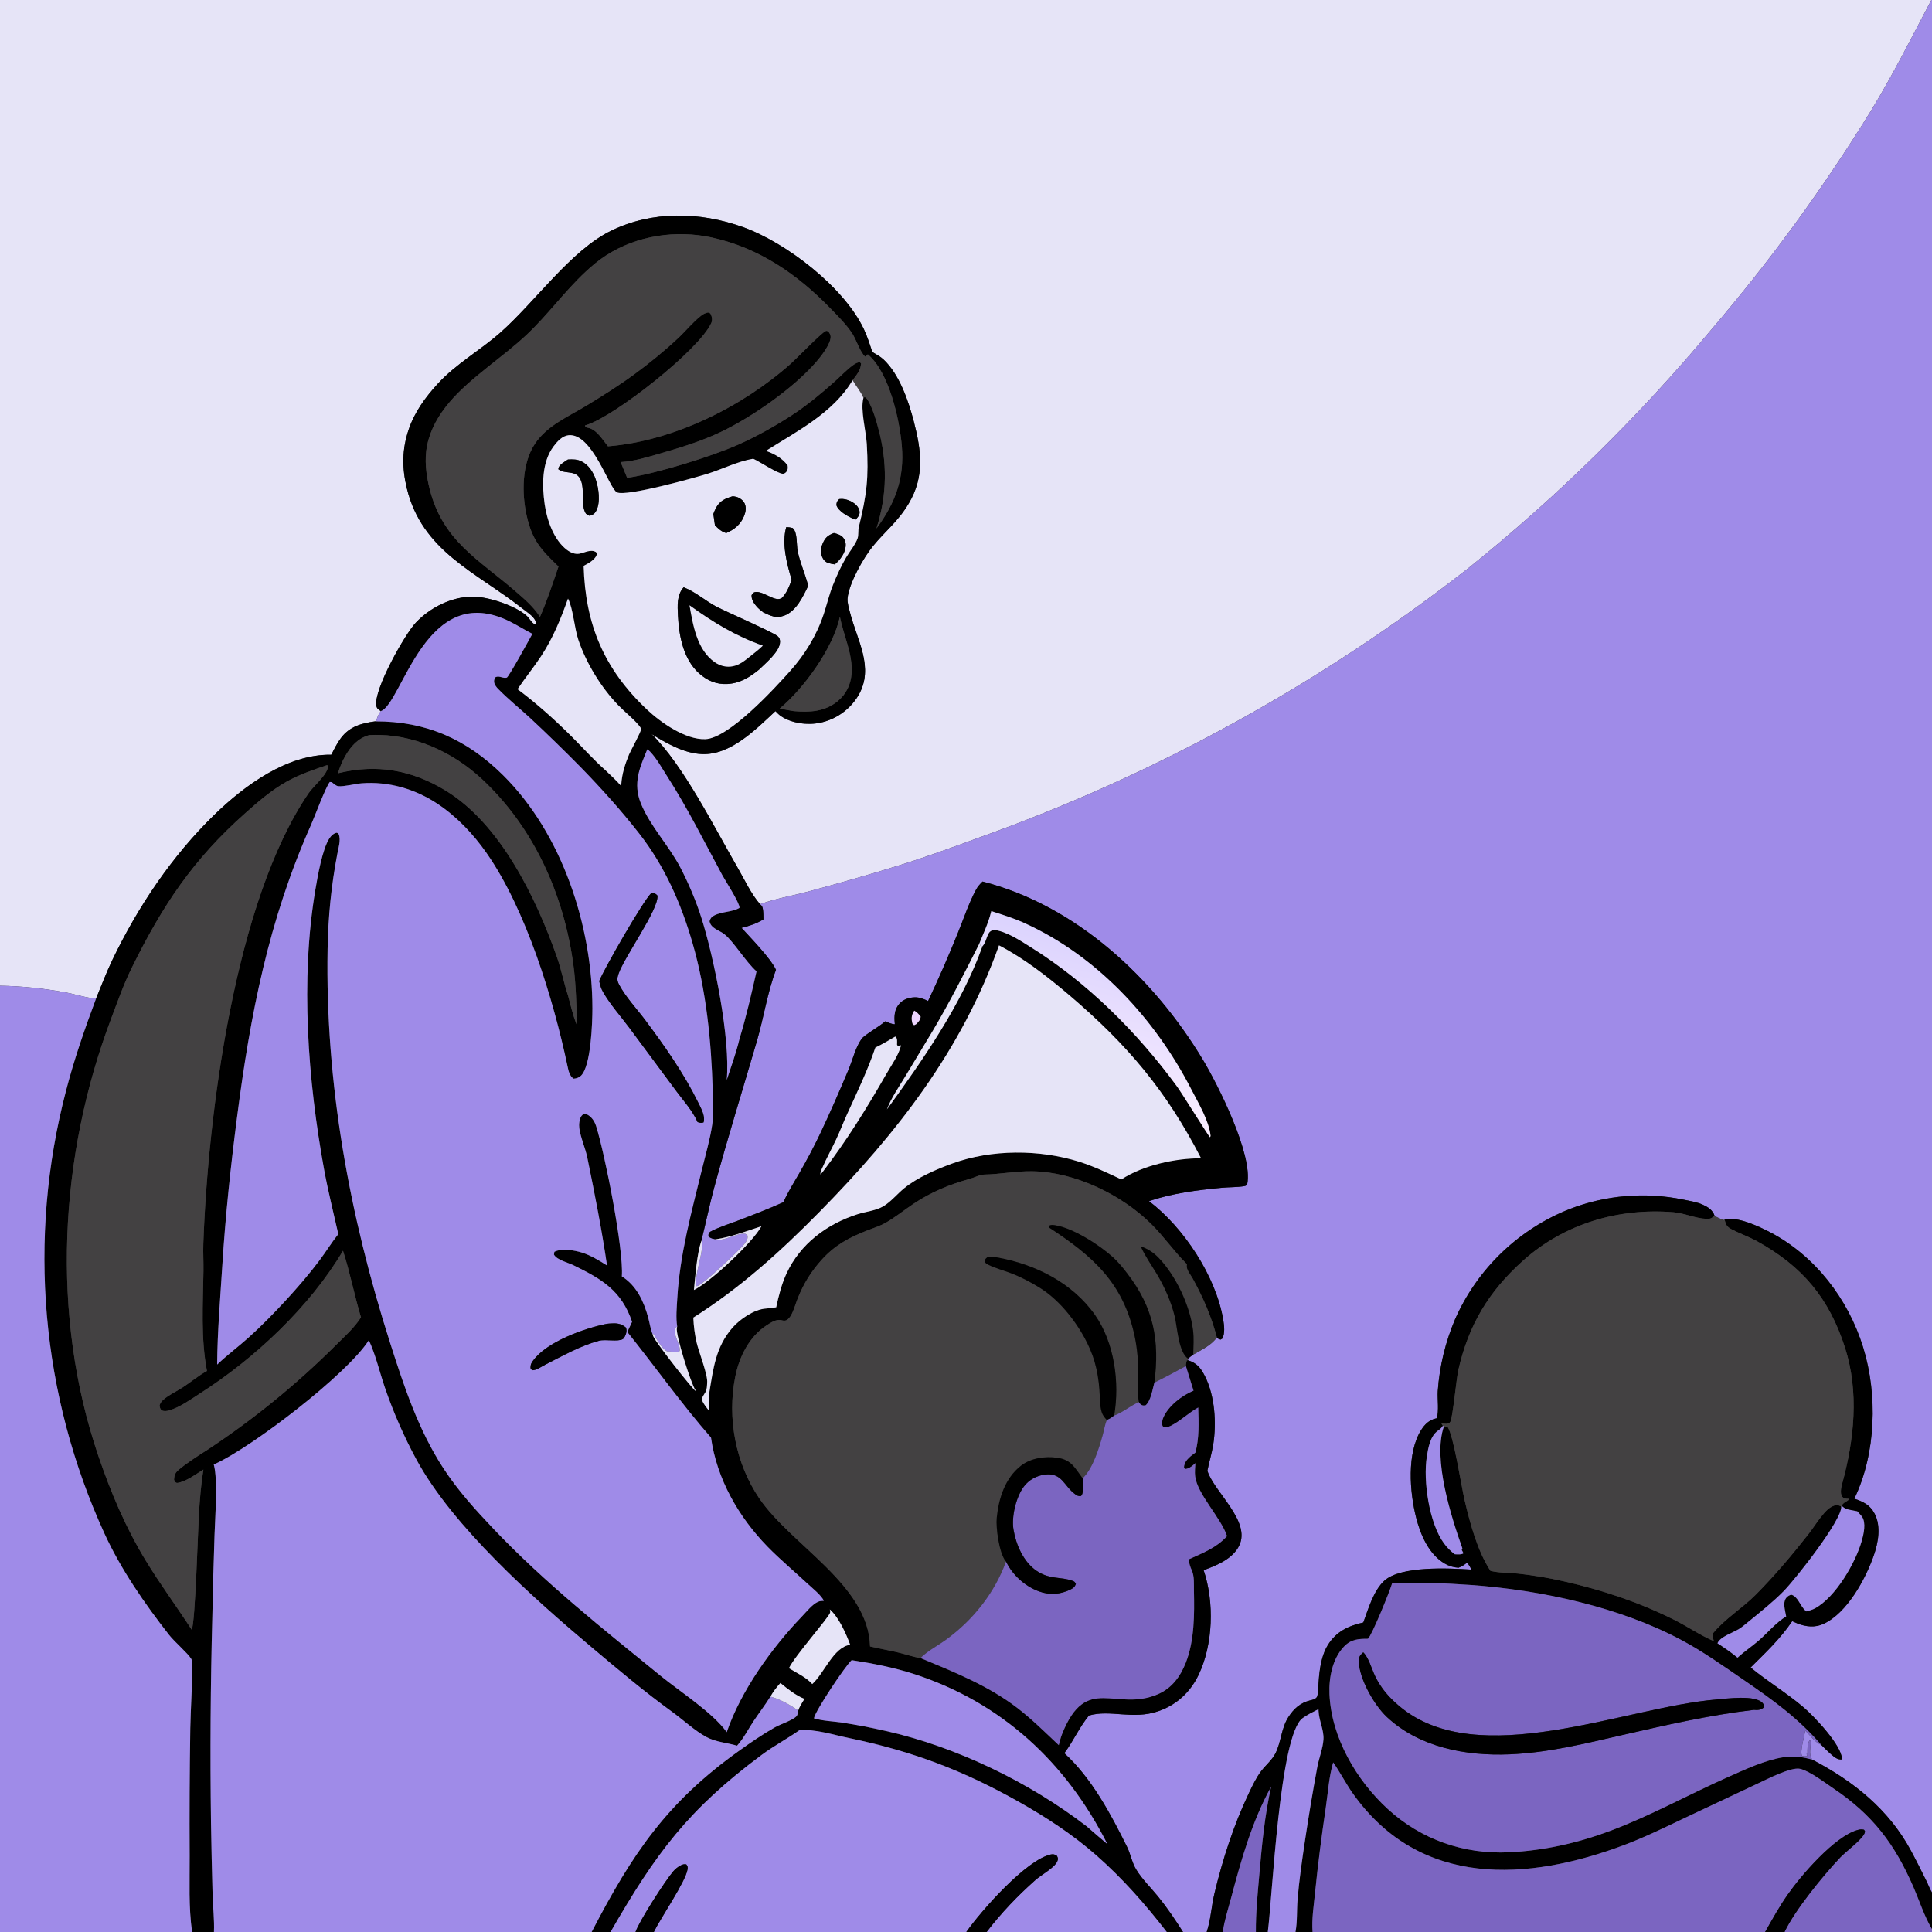 <?xml version="1.0" encoding="utf-8" ?>
<svg xmlns="http://www.w3.org/2000/svg" xmlns:xlink="http://www.w3.org/1999/xlink" width="1024" height="1024">
	<rect width="100%" height="100%" fill="#333333" stroke="none"/>
	<path fill="#E6E4F7" d="M0 0L1023.66 0C1013.22 19.806 1003.25 39.727 991.561 58.858Q982.122 74.156 972.097 89.077Q962.071 103.998 951.475 118.519Q940.878 133.039 929.725 147.138Q918.573 161.236 906.882 174.891Q892.442 192.187 877.164 208.748Q861.887 225.309 845.808 241.093Q829.73 256.878 812.891 271.848Q796.051 286.818 778.492 300.937Q771.2 306.645 763.795 312.206Q756.391 317.767 748.877 323.179Q741.362 328.591 733.741 333.852Q726.12 339.112 718.396 344.22Q710.671 349.327 702.846 354.279Q695.021 359.231 687.098 364.025Q679.176 368.82 671.159 373.455Q663.142 378.09 655.034 382.564Q646.926 387.038 638.731 391.349Q630.535 395.66 622.255 399.806Q613.974 403.952 605.613 407.932Q597.251 411.912 588.812 415.724Q580.373 419.536 571.859 423.179Q563.345 426.821 554.76 430.293Q546.175 433.765 537.523 437.064Q528.87 440.363 520.153 443.489C505.897 448.708 491.602 453.979 477.103 458.491C460.838 463.553 444.338 468.251 427.883 472.659C419.697 474.851 410.764 476.325 402.851 479.262C398.04 473.734 394.643 466.251 390.975 459.924C378.853 439.018 361.995 405.152 345.284 389.044C353.246 393.934 362.502 399.302 372.094 399.68C387.317 400.278 400.635 386.541 411.006 376.91C411.901 377.843 412.813 378.788 413.885 379.52C419.586 383.406 428.105 384.48 434.79 383.034Q435.568 382.868 436.336 382.662Q437.105 382.456 437.862 382.211Q438.619 381.967 439.362 381.683Q440.105 381.4 440.833 381.079Q441.561 380.758 442.271 380.4Q442.982 380.042 443.673 379.648Q444.364 379.254 445.034 378.825Q445.704 378.396 446.351 377.934Q446.999 377.471 447.621 376.976Q448.244 376.48 448.84 375.954Q449.437 375.428 450.005 374.871Q450.574 374.315 451.113 373.73Q451.653 373.145 452.161 372.534Q452.67 371.922 453.147 371.285Q453.623 370.648 454.067 369.988Q454.51 369.327 454.919 368.645C463.632 353.908 454.164 339.12 450.489 324.526C449.932 322.314 449.002 319.381 449.22 317.089C449.977 309.132 457.675 295.56 462.69 289.436C469.412 281.229 475.857 276.589 481.684 266.786C490.198 252.465 488.31 238.715 484.328 223.347C481.529 212.544 476.694 198.361 468.26 190.516C466.555 188.93 464.38 187.773 462.378 186.602C461.01 182.527 459.71 178.378 457.874 174.483C447.336 152.132 416.529 128.429 393.521 120.277C370.868 112.25 345.883 111.608 323.924 122.282C302.565 132.664 283.712 159.951 265.168 176.304C254.403 185.797 241.866 192.708 232.059 203.368C225.526 210.469 219.787 218.309 216.657 227.522C213.043 238.16 213.009 247.92 215.628 258.778C223.699 292.24 252.447 303.252 276.965 322.575C279.057 324.224 282.662 326.493 283.752 328.981C284.192 329.985 284.186 329.991 283.761 331.046C281.768 330.344 280.778 327.893 279.271 326.503C273.359 321.047 258.421 316.098 250.241 316.227C239.136 316.402 228.088 321.976 220.458 329.941C214.77 335.879 198.031 365.383 199.458 374.013C199.727 375.643 200.612 375.986 201.815 376.908C200.599 378.512 200.065 380.007 199.441 381.91L198.886 382.337C191.652 383.294 185.311 385.044 180.693 391.185C178.682 393.859 177.127 397.048 175.609 400.027C152.242 399.689 129.692 416.238 113.618 431.858C91.228 453.617 73.132 480.519 59.623 508.657C56.411 515.349 53.732 522.386 50.91 529.255C45.489 528.871 39.821 526.913 34.425 525.933C23.155 523.888 11.45 522.625 0 522.468L0 0Z"/>
	<path fill="#9F8BE8" d="M1023.66 0L1024 0L1024 1003.11C1022.79 1001.18 1021.95 998.742 1020.91 996.681C1018.24 991.33 1015.58 985.939 1012.73 980.675C1001 958.949 982.218 943.947 960.579 932.687C958.211 929.295 960.228 925.69 959.566 922.071C959.437 922.186 959.293 922.286 959.18 922.416C957.775 924.023 958.015 927.167 957.982 929.206L957.535 929.654L957.931 930.71C956.867 930.946 956.22 930.895 955.157 930.675C953.794 928.8 956.403 920.039 956.831 917.267C959.661 919.974 961.696 923.248 965.374 924.91C967.119 926.617 968.849 928.391 970.702 929.98C972.364 931.407 973.938 932.727 976.221 932.56C976.241 932.439 976.286 932.319 976.28 932.196C975.948 924.849 961.408 909.565 955.698 904.723C946.878 897.244 936.805 891.201 927.865 883.822C935.92 875.814 943.472 868.748 949.915 859.261Q951.315 859.932 952.756 860.508C957.263 862.261 961.989 862.757 966.484 860.694C979.013 854.944 988.78 836.885 993.1 824.544C995.504 817.676 997.105 809.051 993.595 802.285C991.166 797.605 987.557 795.935 982.837 794.331C994.341 770.454 995.305 739.279 987.492 714.066C979.574 688.515 962.035 665.567 938.143 653.081C932.445 650.103 920.409 644.442 914.046 646.44L913.523 646.656C911.908 645.975 910.2 645.367 908.76 644.357C907.719 641.374 905.503 639.921 902.721 638.609C899.52 637.099 895.599 636.526 892.137 635.805Q890.263 635.419 888.376 635.101Q886.489 634.783 884.593 634.532Q882.696 634.281 880.791 634.098Q878.886 633.915 876.977 633.801Q875.067 633.686 873.154 633.639Q871.241 633.593 869.328 633.615Q867.414 633.637 865.503 633.727Q863.592 633.817 861.685 633.976Q859.778 634.134 857.878 634.36Q855.979 634.587 854.088 634.881Q852.197 635.175 850.318 635.537Q848.439 635.898 846.575 636.327Q844.71 636.755 842.862 637.25Q841.013 637.745 839.184 638.305Q837.354 638.865 835.546 639.491Q833.738 640.116 831.953 640.806Q830.697 641.302 829.454 641.829Q828.21 642.356 826.98 642.913Q825.75 643.47 824.533 644.057Q823.317 644.644 822.115 645.26Q820.913 645.876 819.727 646.522Q818.541 647.167 817.37 647.841Q816.2 648.515 815.047 649.217Q813.893 649.919 812.757 650.65Q811.621 651.38 810.503 652.137Q809.385 652.895 808.286 653.679Q807.186 654.464 806.107 655.275Q805.027 656.086 803.967 656.923Q802.907 657.76 801.868 658.623Q800.829 659.486 799.812 660.374Q798.794 661.261 797.798 662.174Q796.802 663.086 795.829 664.022Q794.856 664.958 793.905 665.918Q792.955 666.878 792.028 667.86Q791.102 668.842 790.199 669.847Q789.297 670.852 788.419 671.878Q787.542 672.905 786.689 673.952Q785.837 675 785.01 676.068Q784.183 677.135 783.383 678.223Q782.583 679.311 781.809 680.418Q781.035 681.525 780.289 682.65Q779.542 683.776 778.823 684.919Q778.104 686.062 777.413 687.222Q776.722 688.383 776.06 689.56Q775.397 690.736 774.764 691.929Q774.13 693.122 773.526 694.329Q772.921 695.537 772.347 696.759Q771.772 697.981 771.227 699.217Q769.292 703.76 767.741 708.449Q766.19 713.138 765.035 717.94Q763.88 722.741 763.128 727.622Q762.377 732.503 762.034 737.43C761.781 741.598 762.757 747.89 761.497 751.722C761.354 751.751 761.211 751.778 761.069 751.809C757.52 752.594 755.096 754.97 753.214 757.984C745.547 770.268 747.161 790.806 750.54 804.205C752.837 813.314 757.221 823.721 765.697 828.693C768.059 830.079 770.29 830.717 773.004 830.923C774.872 830.314 776.136 829.348 777.685 828.159C778.471 829.393 779.267 830.598 779.89 831.925C768.015 831.194 742.477 829.821 733.692 837.836C728.042 842.99 725.17 852.877 722.586 859.959C714.683 861.723 708.324 864.685 703.831 871.826C697.832 881.361 699.282 897.301 698.038 899.379C697.273 900.656 695.725 900.916 694.392 901.249C689.175 902.55 685.749 905.611 682.83 910.16C679.058 916.039 679.083 923.262 676.022 929.305C674.241 932.822 670.904 935.539 668.516 938.643C665.889 942.057 663.724 946.634 661.872 950.528C653.829 967.443 648.047 985.437 643.67 1003.62C642.051 1010.35 641.763 1017.48 639.575 1024L627.017 1024C622.936 1017.55 618.643 1011.17 613.828 1005.24C610.006 1000.53 605.231 995.937 602.116 990.746C599.964 987.158 599.23 982.679 597.358 978.891C588.829 961.635 578.521 942.32 564.108 929.232C568.945 922.802 572.042 915.471 577.184 909.259C588.51 905.962 600.213 911.612 613.76 907.033C623.428 903.766 630.781 897.019 635.208 887.862C643.016 871.712 643.699 849.04 637.937 832.198C644.882 829.767 653.529 826.136 656.854 819.081C662.875 806.307 644.248 791.423 640.168 780.188C640.09 779.973 640.017 779.756 639.941 779.54C640.856 774.853 642.3 770.296 643.044 765.573C644.832 754.215 643.906 739.847 638.657 729.437C636.423 725.008 634.376 722.476 629.64 720.964L629.679 720.11C630.514 719.32 631.515 718.66 632.435 717.968C636.028 715.913 640.569 713.695 643.426 710.681Q644.222 709.848 644.983 708.983C645.674 709.677 646.019 709.738 646.932 710.021L647.879 709.453C649.312 706.685 648.853 702.593 648.346 699.561C644.481 676.466 627.45 650.637 608.982 636.624C621.403 632.42 634.597 630.774 647.587 629.542C651.417 629.179 655.511 629.31 659.286 628.713C660.422 628.533 660.412 628.42 661.07 627.527C664.132 611.86 645.461 574.837 637.556 561.685C611.571 518.453 570.493 479.931 520.765 467.237C519.457 468.535 518.252 469.822 517.367 471.454C513.495 478.594 510.791 486.9 507.706 494.434Q500.331 512.739 491.897 530.58C489.623 529.433 487.314 528.523 484.723 528.604C481.703 528.699 478.711 529.724 476.669 532.033C474.091 534.947 473.883 538.473 474.225 542.172L474.294 542.858C472.697 542.931 470.711 541.869 469.205 541.308C466.155 544.098 458.195 548.476 456.65 550.633C453.458 555.088 451.846 561.938 449.688 567.057C444.876 578.473 439.906 589.973 434.571 601.151C431.257 608.098 427.566 615.005 423.734 621.678C420.798 626.79 417.591 631.783 415.234 637.198C407.243 640.805 398.906 643.988 390.713 647.121C385.913 648.956 380.798 650.46 376.286 652.934C375.532 654.018 375.416 654.008 375.545 655.302C376.678 656.43 377.886 656.545 379.387 656.842C378.574 657.11 377.9 657.239 377.045 657.294C383.771 658.227 390.141 653.517 394.728 653.891C395.416 653.947 395.723 654.438 396.209 654.875C396.451 656.592 395.734 657.76 394.742 659.084C392.211 662.466 372.404 681.073 369.528 681.64C369.387 681.668 369.241 681.657 369.097 681.666C367.587 676.587 373.786 661.276 371.722 657.667C374.075 648.33 375.989 638.914 378.497 629.602C385.535 603.467 393.653 577.562 401.227 551.57C404.821 539.234 406.738 526.008 411.286 514.024C408.374 507.833 398.026 497.269 393.026 491.785C397.229 490.762 400.913 489.546 404.642 487.315C404.593 485.649 404.633 483.878 404.403 482.23C404.2 480.774 403.973 480.191 402.851 479.262C410.764 476.325 419.697 474.851 427.883 472.659C444.338 468.251 460.838 463.553 477.103 458.491C491.602 453.979 505.897 448.708 520.153 443.489Q528.87 440.363 537.523 437.064Q546.175 433.765 554.76 430.293Q563.345 426.821 571.859 423.179Q580.373 419.536 588.812 415.724Q597.251 411.912 605.613 407.932Q613.974 403.952 622.255 399.806Q630.535 395.66 638.731 391.349Q646.926 387.038 655.034 382.564Q663.142 378.09 671.159 373.455Q679.176 368.82 687.098 364.025Q695.021 359.231 702.846 354.279Q710.671 349.327 718.396 344.22Q726.12 339.112 733.741 333.852Q741.362 328.591 748.877 323.179Q756.391 317.767 763.795 312.206Q771.2 306.645 778.492 300.937Q796.051 286.818 812.891 271.848Q829.73 256.878 845.808 241.093Q861.887 225.309 877.164 208.748Q892.442 192.187 906.882 174.891Q918.573 161.236 929.725 147.138Q940.878 133.039 951.475 118.519Q962.071 103.998 972.097 89.077Q982.122 74.156 991.561 58.858C1003.25 39.727 1013.22 19.806 1023.66 0Z"/>
	<path d="M201.815 376.908C200.612 375.986 199.727 375.643 199.458 374.013C198.031 365.383 214.77 335.879 220.458 329.941C228.088 321.976 239.136 316.402 250.241 316.227C258.421 316.098 273.359 321.047 279.271 326.503C280.778 327.893 281.768 330.344 283.761 331.046C284.186 329.991 284.192 329.985 283.752 328.981C282.662 326.493 279.057 324.224 276.965 322.575C252.447 303.252 223.699 292.24 215.628 258.778C213.009 247.92 213.043 238.16 216.657 227.522C219.787 218.309 225.526 210.469 232.059 203.368C241.866 192.708 254.403 185.797 265.168 176.304C283.712 159.951 302.565 132.664 323.924 122.282C345.883 111.608 370.868 112.25 393.521 120.277C416.529 128.429 447.336 152.132 457.874 174.483C459.71 178.378 461.01 182.527 462.378 186.602C464.38 187.773 466.555 188.93 468.26 190.516C476.694 198.361 481.529 212.544 484.328 223.347C488.31 238.715 490.198 252.465 481.684 266.786C475.857 276.589 469.412 281.229 462.69 289.436C457.675 295.56 449.977 309.132 449.22 317.089C449.002 319.381 449.932 322.314 450.489 324.526C454.164 339.12 463.632 353.908 454.919 368.645Q454.51 369.327 454.067 369.988Q453.623 370.648 453.147 371.285Q452.67 371.922 452.161 372.534Q451.653 373.145 451.113 373.73Q450.574 374.315 450.005 374.871Q449.437 375.428 448.84 375.954Q448.244 376.481 447.621 376.976Q446.999 377.471 446.351 377.934Q445.704 378.396 445.034 378.825Q444.364 379.254 443.673 379.648Q442.982 380.042 442.271 380.4Q441.561 380.758 440.833 381.079Q440.105 381.4 439.362 381.683Q438.619 381.967 437.862 382.211Q437.105 382.456 436.337 382.662Q435.568 382.868 434.79 383.034C428.105 384.48 419.586 383.406 413.885 379.52C412.813 378.788 411.901 377.843 411.006 376.91C400.635 386.541 387.317 400.278 372.094 399.68C362.502 399.302 353.246 393.934 345.284 389.044C361.995 405.152 378.853 439.018 390.975 459.924C394.643 466.251 398.04 473.734 402.851 479.262C403.973 480.191 404.2 480.774 404.403 482.23C404.633 483.878 404.593 485.649 404.642 487.315C400.913 489.546 397.229 490.762 393.026 491.785C398.026 497.269 408.374 507.833 411.286 514.024C406.738 526.008 404.821 539.234 401.227 551.57C393.653 577.562 385.535 603.467 378.497 629.602C375.989 638.914 374.075 648.33 371.722 657.667C369.306 665.012 368.572 675.947 367.792 683.737C376.661 679.395 399.022 658.447 403.598 649.907C395.816 652.465 387.503 655.641 379.387 656.842C377.886 656.545 376.678 656.43 375.545 655.302C375.416 654.008 375.532 654.018 376.286 652.934C380.798 650.46 385.913 648.956 390.713 647.121C398.906 643.988 407.243 640.805 415.234 637.198C417.591 631.783 420.798 626.79 423.734 621.678C427.566 615.005 431.257 608.098 434.571 601.151C439.906 589.973 444.876 578.473 449.688 567.057C451.846 561.938 453.458 555.088 456.65 550.633C458.195 548.476 466.155 544.098 469.205 541.308C470.711 541.869 472.697 542.931 474.294 542.858L474.225 542.172C473.883 538.473 474.091 534.947 476.669 532.033C478.711 529.724 481.703 528.699 484.723 528.604C487.314 528.523 489.623 529.433 491.897 530.58Q500.331 512.739 507.706 494.434C510.791 486.9 513.495 478.594 517.367 471.454C518.252 469.822 519.457 468.535 520.765 467.237C570.493 479.931 611.571 518.453 637.556 561.685C645.461 574.837 664.132 611.86 661.07 627.527C660.412 628.42 660.422 628.533 659.286 628.713C655.511 629.31 651.417 629.179 647.587 629.542C634.597 630.774 621.403 632.42 608.982 636.624C627.45 650.637 644.481 676.466 648.346 699.561C648.853 702.593 649.312 706.685 647.879 709.453L646.932 710.021C646.019 709.738 645.674 709.677 644.983 708.983C642.13 697.814 637.614 687.624 632.088 677.535C630.77 675.129 628.44 672.873 629.073 670.018L628.496 669.444C622.013 662.93 616.786 655.299 610.218 648.801C594.356 633.106 569.53 621.084 547.015 620.792C538.482 620.681 530.176 622.365 521.737 622.536C519.191 622.588 516.615 624.097 514.171 624.772C503.338 627.764 493.44 631.812 484.066 638.112C479.162 641.409 474.406 645.26 469.279 648.178C466.355 649.842 462.872 650.912 459.739 652.133C450.166 655.864 442.613 659.871 435.625 667.579C429.962 673.825 425.931 680.321 422.824 688.141C421.683 691.013 420.804 694.347 419.333 697.033C418.715 698.162 417.47 699.798 416.1 699.939C415.23 700.029 414.86 699.892 414.05 699.705C411.392 699.091 408.503 701.039 406.352 702.431C397.084 708.434 391.807 719.132 389.703 729.678C385.318 751.646 389.841 775.647 402.477 794.222C419.329 818.993 460.377 840.139 461.151 872.648C466.242 873.833 471.401 874.741 476.48 875.951C480.271 876.854 483.994 878.244 487.858 878.793C505.562 886.152 523.604 893.33 538.992 905.096C546.839 911.096 553.96 918.215 561.16 924.968C561.696 922.874 562.235 920.767 563.044 918.759C575.879 886.943 591.235 907.555 613.621 898.009C621.111 894.815 625.614 888.622 628.499 881.265C633.13 869.454 633.078 855.563 632.815 843.072C632.741 839.55 633.137 835.414 631.617 832.163C630.817 830.451 630.454 829.084 630.107 827.244L629.977 826.521C637.454 823.131 644.748 820.382 650.365 814.158C647.041 804.314 634.569 791.873 633.451 782.443C633.185 780.2 633.452 777.732 633.565 775.474C632.281 776.658 630.86 778.013 629.113 778.425C628.107 778.662 628.54 778.698 627.625 778.151C627.551 777.582 627.505 777.511 627.627 776.857C628.203 773.758 631.231 771.659 633.576 769.919C635.702 762.083 635.309 754.031 635.081 746C629.963 748.824 625.602 753.195 620.453 755.746C618.981 756.475 617.947 756.639 616.398 756.138L615.898 755.11C615.911 753.76 616.019 752.653 616.554 751.396C619.193 745.195 626.557 739.546 632.593 737.095Q630.622 730.545 628.539 724.029C628.542 722.952 628.789 722.021 629.038 720.98L629.64 720.964C634.376 722.476 636.423 725.008 638.657 729.437C643.906 739.847 644.832 754.215 643.044 765.573C642.3 770.296 640.856 774.853 639.941 779.54C640.017 779.756 640.09 779.973 640.168 780.188C644.248 791.423 662.875 806.307 656.854 819.081C653.529 826.136 644.882 829.767 637.937 832.198C643.699 849.04 643.016 871.712 635.208 887.862C630.781 897.019 623.428 903.766 613.76 907.033C600.213 911.612 588.51 905.962 577.184 909.259C572.042 915.471 568.945 922.802 564.108 929.232C578.521 942.32 588.829 961.635 597.358 978.891C599.23 982.679 599.964 987.158 602.116 990.746C605.231 995.937 610.006 1000.53 613.828 1005.24C618.643 1011.17 622.936 1017.55 627.017 1024L618.406 1024C607.05 1009.31 594.836 995.424 580.842 983.171C568.395 972.272 554.715 963.337 540.356 955.217C510.562 938.369 483.499 928.134 449.883 921.182C441.46 919.439 432.403 916.435 423.749 917.012C417.274 921.563 410.189 925.317 403.852 930.023C364.575 959.189 347.491 982.478 323.601 1024L313.58 1024C335.237 982.301 353.458 955.213 392.119 927.679C398.092 923.425 404.158 919.258 410.531 915.623C413.633 913.854 419.436 912.047 421.872 909.929C422.833 909.094 422.915 907.812 423.085 906.642C423.771 904.451 425.195 902.43 426.366 900.462C421.541 898.475 417.641 895.302 413.628 892.029C411.579 894.323 409.856 896.545 408.33 899.226C405.507 903.752 402.241 907.951 399.301 912.394C396.461 916.685 394.109 921.416 390.658 925.256C385.4 923.69 379.379 923.334 374.556 920.736C368.116 917.267 362.26 911.675 356.309 907.36C341.514 896.631 327.723 885.004 313.759 873.252C282.78 847.18 240.019 809.175 220.718 773.591C214.182 761.54 208.466 748.503 204.03 735.534C201.153 727.126 199.221 718.448 195.506 710.333C184.055 728.333 133.86 766.843 113.928 775.93C113.72 776.024 113.517 776.126 113.311 776.225C115.547 784.167 113.989 804.33 113.708 813.425Q112.973 834.985 112.544 856.554Q111.078 911.218 111.831 965.897Q112.143 985.201 112.678 1004.5C112.883 1010.9 113.672 1017.62 113.398 1024L101.846 1024C99.885 1011.06 100.615 996.759 100.53 983.685Q100.335 949.834 100.864 915.987C101.091 905.144 101.847 894.262 101.936 883.432C101.945 882.244 101.979 880.275 101.343 879.21C99.584 876.262 92.539 870.264 89.638 866.563C76.742 850.109 64.076 831.802 55.346 812.747Q53.786 809.34 52.298 805.901Q50.811 802.462 49.398 798.992Q47.984 795.521 46.645 792.022Q45.306 788.522 44.043 784.995Q42.779 781.467 41.592 777.913Q40.404 774.359 39.292 770.781Q38.181 767.202 37.146 763.601Q36.111 760 35.154 756.377Q34.197 752.754 33.317 749.112Q32.438 745.469 31.637 741.809Q30.835 738.149 30.112 734.472Q29.39 730.795 28.746 727.104Q28.102 723.413 27.537 719.708Q26.972 716.004 26.487 712.289Q26.001 708.573 25.596 704.848Q25.19 701.123 24.864 697.39Q24.538 693.658 24.292 689.919Q24.046 686.18 23.881 682.436Q23.715 678.693 23.629 674.947Q23.543 671.201 23.538 667.454Q23.532 663.707 23.607 659.96Q23.682 656.214 23.837 652.47Q23.992 648.726 24.227 644.987Q24.462 641.247 24.777 637.513Q25.092 633.779 25.487 630.053Q25.882 626.327 26.356 622.61Q26.831 618.893 27.385 615.187Q27.939 611.481 28.572 607.788Q29.205 604.095 29.917 600.416Q30.629 596.738 31.42 593.075Q32.211 589.412 33.08 585.767Q33.949 582.122 34.895 578.497C39.16 561.846 44.895 545.345 50.91 529.255C53.732 522.386 56.411 515.349 59.623 508.657C73.132 480.519 91.228 453.617 113.618 431.858C129.692 416.238 152.242 399.689 175.609 400.027C177.127 397.048 178.682 393.859 180.693 391.185C185.311 385.044 191.652 383.294 198.886 382.337C225.815 382.229 247.374 391.853 266.498 410.743C297.941 441.801 313.941 490.82 313.986 534.375C313.994 541.834 313.248 565.198 307.878 570.182C306.76 571.219 305.509 571.604 304.036 571.725C301.843 570.282 301.309 567.542 300.792 565.084C293.352 529.717 278.661 481.731 257.814 452.024C250.799 442.026 242.169 432.892 231.981 426.095C220.07 418.149 205.961 414.042 191.621 415.167C188.405 415.419 182.203 417.008 179.302 416.691C178.096 416.56 176.746 415.292 175.832 414.544L174.785 414.467C172.514 417.346 166.793 432.833 164.863 437.171C142.353 487.776 132.7 537.527 125.642 592.075C122.242 618.355 119.466 644.432 117.814 670.888C116.726 688.302 115.223 705.8 115.097 723.251C120.398 718.21 126.263 713.859 131.702 708.982C138.404 702.972 145.021 696.207 151.137 689.594C157.484 682.73 163.816 675.397 169.425 667.915C172.818 663.389 175.794 658.515 179.309 654.103C176.771 642.721 173.886 631.4 171.79 619.924C163.16 572.669 159.154 519.281 167.122 471.778C168.26 464.994 170.866 449.806 174.66 444.253C175.573 442.916 176.849 441.67 178.479 441.371C179.306 441.74 179.255 441.524 179.577 442.308C180.733 445.12 179.366 449.564 178.807 452.476C175.572 469.315 173.941 485.849 173.635 503.008C172.362 574.256 185.191 644.29 206.849 712.005C214.181 734.927 221.712 757.831 234.965 778.154C242.673 789.974 251.929 800.19 261.617 810.382C288.843 839.026 319.671 863.434 350.242 888.325C360.427 896.617 377.736 907.718 385.189 918.086C392.679 896.122 409.1 873.359 425.078 856.721C427.378 854.325 430.51 850.364 433.517 849.007C434.591 848.522 435.474 848.517 436.629 848.476C435.667 845.829 430.282 841.49 428.122 839.479C421.033 832.875 413.502 826.619 406.741 819.679C391.435 803.967 379.934 783.878 376.849 761.963C361.216 744.135 347.349 724.472 332.491 705.975L335.017 700.577C329.36 684.066 319.178 678.046 303.949 670.598C301.01 669.161 295.25 667.859 293.623 664.983L293.82 663.497C297.642 661.496 304.449 662.648 308.48 663.911C313.132 665.368 317.642 668.136 321.736 670.734C318.932 651.547 315.181 632.61 311.303 613.619C310.232 608.374 307.773 603.205 307.036 597.944C306.78 596.113 307.053 593.021 308.188 591.475C309.011 590.354 309.565 590.499 310.807 590.498C313.518 591.828 315.094 594.14 315.995 596.998C320.615 611.641 330.685 662.526 329.584 676.523C337.38 681.371 341.271 689.873 343.574 698.424C344.338 701.265 344.767 704.405 345.871 707.118C345.96 707.429 346.039 707.742 346.137 708.05C347.051 710.929 367.16 736.665 369.264 737.8L368.39 737.063L368.885 737.164C368.788 737.039 368.684 736.919 368.594 736.79C366.207 733.39 358.056 707.412 358.739 703.886C358.792 703.611 358.865 703.34 358.928 703.067C358.152 698.444 358.713 692.685 358.985 688.002C360.342 664.691 366.533 642.397 372.051 619.806C373.957 611.999 376.33 603.995 377.498 596.049C378.367 590.133 377.925 583.976 377.758 578.022C377.026 551.868 374.321 524.872 367.01 499.687C360.953 478.823 352.321 459.152 338.888 441.924C329.362 429.707 318.726 417.869 307.923 406.785Q294.742 393.391 281.001 380.572C275.428 375.452 269.362 370.578 264.071 365.187C263.164 364.262 262.165 363.033 261.934 361.718C261.709 360.438 262.087 359.878 262.705 358.854C264.828 358.012 266.665 359.728 268.608 359.149C269.652 358.838 280.769 338.486 282.166 335.943C278.267 333.944 274.554 331.611 270.647 329.623C225.531 306.66 213.234 373.19 201.815 376.908ZM332.399 253.278C348.105 250.961 377.026 242.007 391.54 235.559C401.086 231.317 411.283 225.576 420.012 219.869C427.863 214.737 435.248 208.572 442.252 202.352C445.515 199.455 448.628 196.063 452.159 193.522C453.293 192.705 454.266 192.146 455.672 191.943L456.381 192.598C456.185 196.34 454.038 198.627 451.886 201.525C441.747 218.776 422.342 228.613 405.964 238.963C410.29 240.489 414.826 242.91 417.468 246.763C417.623 248.033 417.63 249.093 416.746 250.139C416.334 250.626 415.629 251.113 414.968 251.108C412.16 251.082 402.576 244.629 399.214 243.15C390.998 244.526 383.367 248.451 375.458 250.976C369.285 252.945 331.864 263.431 326.956 260.937C322.813 258.831 313.893 229.39 301.348 230.68C297.975 231.027 295.311 234.045 293.402 236.579C287.094 244.952 287.266 257.333 288.688 267.323C289.868 275.608 293.557 286.305 300.538 291.482C302.404 292.866 304.776 293.906 307.135 293.454C309.993 292.906 313.135 290.96 315.892 292.616C316.211 293.201 316.522 293.38 316.271 294.074C315.293 296.776 311.749 298.675 309.341 299.916C310.214 330.863 320.095 354.586 342.927 376.092C350.28 383.017 363.377 392.176 373.873 391.767C386.297 391.283 410.206 365.227 418.663 355.795C426.592 346.951 432.851 336.75 436.59 325.467C438.269 320.399 439.463 315.183 441.438 310.214C443.426 305.213 445.707 300.196 448.414 295.54C450.221 292.431 453.406 288.638 454.544 285.323C455.129 283.62 454.728 281.275 455.193 279.364C459.46 261.816 460.459 253.4 459.415 235.287C459.026 228.525 455.913 217.117 457.64 210.934L458.291 210.451C459.651 211.086 460.267 212.615 460.925 213.899C463.001 217.956 464.272 222.509 465.468 226.887C470.407 244.972 470.237 262.245 464.533 280.104C474.629 266.523 479.438 253.362 477.985 236.342C476.772 222.133 471.234 197.357 459.966 187.807C459.614 188.097 459.265 188.39 458.929 188.699L458.579 189.026C455.946 186.791 453.9 180.204 451.878 177.044C448.724 172.112 444.322 167.775 440.257 163.577C422.719 145.465 402.414 131.413 377.453 125.919C358.334 121.712 337.648 124.764 321.128 135.434C317.205 137.968 313.697 140.933 310.29 144.117C299.203 154.475 290.258 166.945 279.179 177.377C266.423 189.39 249.158 200.285 238.29 213.128C232.556 219.904 228.255 227.164 226.413 235.93C224.825 243.487 225.86 251.772 227.729 259.196C234.659 286.726 253.682 296.468 273.284 313.469C277.758 317.35 282.622 321.471 285.861 326.487C285.97 326.656 286.074 326.828 286.181 326.999C290.083 318.101 292.889 309.442 296.008 300.273C286.657 291.231 282.134 286.515 279.17 273.42C276.474 261.511 276.527 245.793 283.504 235.24C290.02 225.386 301.565 220.681 311.284 214.727C319.714 209.562 328.141 204.286 336.118 198.44C344.211 192.509 352.228 185.972 359.547 179.111C363.637 175.276 367.223 170.736 371.656 167.297C372.846 166.375 373.828 165.917 375.292 165.611C376.154 165.96 376.426 165.838 376.829 166.755C377.419 168.099 377.627 169.8 377.008 171.183C370.641 185.386 326.035 220.479 310.877 225.25L310.061 225.499L310.272 226.21C311.156 226.68 310.789 226.576 311.644 226.738C316.245 227.607 319.365 233.087 322.226 236.564C356.819 233.781 393.242 215.756 419.017 192.861C421.944 190.26 435.365 176.418 437.603 175.476C438.277 175.193 438.518 175.499 439.133 175.767C439.647 176.542 440.157 177.251 440.244 178.213C440.598 182.123 434.985 189.101 432.495 191.968C420.505 205.775 398.561 221.088 382.013 228.972C371.895 233.792 361.146 237.111 350.409 240.208C343.283 242.264 336.396 244.446 328.944 244.924L332.399 253.278ZM525.408 482.915C525.354 483.122 525.299 483.328 525.247 483.535C523.808 489.334 521.136 494.946 518.906 500.486C511.126 515.922 503.19 531.491 494.372 546.358L479.702 570.712C476.386 576.194 472.309 581.994 470.108 587.993C488.993 561.938 509.861 532.138 520.696 501.569C522.419 499.773 522.769 496.849 523.991 494.723C524.696 493.497 525.467 493.264 526.743 492.831C533.478 493.663 540.663 498.484 546.329 502.028C576.473 520.881 602.616 546.989 623.628 575.561C626.555 579.542 640.484 602.14 641.333 602.785L641.648 602.08C640.772 593.896 635.192 584.734 631.468 577.474C612.315 540.128 581.385 506.488 542.61 489.08C537.039 486.578 531.214 484.78 525.408 482.915ZM367.474 698.358C367.682 703.035 368.208 707.229 369.279 711.805C370.404 716.612 375.282 728.89 374.803 732.915L374.767 733.745C374.644 736.196 374.453 737.184 373.069 739.233C372.274 740.411 372.075 740.997 372.172 742.406C373.133 744.455 374.465 746.052 375.873 747.801C376.01 745.126 375.537 742.378 375.69 739.809C375.741 738.956 376.167 738.61 376.017 737.705C378.093 725.073 379.426 713.844 388.164 703.775C392.142 699.191 399.729 693.964 405.931 693.567C407.809 693.447 409.551 693.205 411.405 692.888C412.701 686.841 414.266 680.618 416.868 674.994C424.146 659.266 438.286 648.733 454.563 643.545C459.028 642.122 464.179 641.738 468.24 639.315C472.198 636.954 475.568 632.803 479.161 629.854C486.125 624.136 496.28 619.75 504.749 616.669C525.563 609.097 550.931 609.133 572.034 615.755C579.778 618.185 587.012 621.679 594.342 625.116C605.815 617.606 623.012 613.842 636.599 613.934C618.174 578.059 597.364 553.54 566.86 527.564C555.399 517.804 542.879 508.038 529.49 501.059C509.832 556.563 475.252 600.784 434.407 642.28C413.744 663.273 392.44 682.586 367.474 698.358ZM301.058 317.257C297.218 328.014 293.134 338.136 286.824 347.742C282.873 353.756 278.313 359.313 274.305 365.281C284.39 372.812 293.967 381.401 302.887 390.276C308.929 396.288 314.593 402.692 320.992 408.335C323.807 411.022 326.681 413.666 329.243 416.599L329.286 415.782C329.6 410.282 331.328 404.881 333.441 399.818C334.286 397.793 339.945 387.642 339.81 386.34C339.775 385.994 338.932 384.846 338.697 384.563C335.452 380.665 331.183 377.426 327.643 373.756C318.566 364.345 310.741 351.533 306.552 339.197C304.435 332.961 303.758 322.462 301.058 317.257ZM445.165 326.875C441.571 343.479 426.226 364.7 413.25 375.556C415.729 376.009 418.211 376.51 420.698 376.909C429.112 377.624 437.111 377.274 444.011 371.614C448.508 367.926 450.945 362.757 451.358 356.995C452.091 346.742 447.064 336.773 445.165 326.875ZM195.715 389.631C189.687 391.248 185.942 395.56 182.937 400.815C181.295 403.685 180.1 406.72 179.084 409.858C199.57 404.781 218.16 408.057 236.118 418.983C265.303 436.74 284.183 475.969 295.198 507.32C297.536 513.974 298.837 520.993 301.077 527.68C302.383 532.61 303.536 537.63 305.393 542.386L305.692 543.162C305.753 543.317 305.816 543.471 305.879 543.625C305.488 532.93 305.333 521.996 303.899 511.382C298.891 474.294 283.049 438.719 255.5 412.989C239.865 398.385 218.589 388.719 196.998 389.566Q196.356 389.592 195.715 389.631ZM343.087 397.17C338.971 407.003 335.398 415.171 339.662 425.788C344.463 437.745 354.561 448.216 360.624 459.854C364.908 468.076 368.849 477.376 371.669 486.199C378.478 507.5 387.227 550.745 385.176 572.452C387.478 565.339 390.205 558.03 391.908 550.766C395.508 538.945 398.247 526.895 400.972 514.853C395.041 509.516 388.802 498.944 383.925 495.136C381.193 493.002 376.734 492.114 376.063 488.25C376.579 486.681 377.067 485.992 378.56 485.216C382.663 483.083 388.237 483.467 391.963 481.179C392.048 478.473 384.513 466.95 382.847 463.873C373.202 446.055 364.479 428.365 353.498 411.265C350.799 407.062 348.126 402.177 344.704 398.534C344.207 398.006 343.687 397.573 343.087 397.17ZM173.38 405.542C166.04 408.031 158.8 410.436 152.004 414.238C143.886 418.779 136.855 424.889 129.933 431.046C102.267 455.655 86.247 479.721 69.859 512.907C65.519 521.695 62.311 530.914 58.85 540.065C31.296 612.932 26.839 697.309 52.062 771.449C58.703 790.97 66.572 809.621 77.329 827.267C84.937 839.749 93.653 851.548 101.619 863.804C103.493 859.89 104.898 811.517 105.419 802.746C105.89 794.832 106.53 786.72 107.803 778.899C103.892 781.245 98.294 785.549 93.75 785.992C92.601 785.492 92.721 785.401 92.24 784.221C92.412 782.032 92.786 780.663 94.511 779.189C98.824 775.504 105.363 771.331 110.24 768.23Q119.335 762.212 128.12 755.75Q136.906 749.289 145.361 742.4Q153.815 735.511 161.918 728.212Q170.021 720.913 177.752 713.221C182.477 708.517 187.716 703.885 191.331 698.245C187.84 686.58 185.53 674.484 181.801 662.914C164.204 692.618 135.034 720 106.017 738.545C101.029 741.733 95.361 745.917 89.643 747.542C88.212 747.948 87.079 748.084 85.66 747.548C84.747 746.483 84.781 746.207 84.591 744.794C85.017 743.55 85.545 742.803 86.515 741.943C89.626 739.188 93.647 737.47 97.094 735.185C101.321 732.384 105.253 729.092 109.69 726.634C106.363 709.224 107.598 691.127 107.842 673.496C107.908 668.721 107.604 663.953 107.772 659.176C110.175 590.987 124.465 477.651 163.567 420.417C166.273 416.457 173.641 410.613 173.883 406.057L173.38 405.542ZM484.6 535.666C483.284 537.631 482.925 539.436 483.446 541.77C483.698 542.899 483.707 542.71 484.505 543.366C484.887 543.177 485.425 542.966 485.766 542.718C486.956 541.282 487.78 540.714 487.969 538.829C487.03 537.485 485.996 536.524 484.6 535.666ZM474.494 549.406C471.026 551.433 467.587 553.493 463.96 555.226C459.92 567.215 454.201 579.101 448.94 590.616C446.934 595.007 445.25 599.535 443.184 603.897C440.785 608.963 438.053 613.929 435.808 619.058C435.306 620.207 434.692 621.262 434.884 622.511L435.993 621.197C448.777 604.492 459.465 587.261 469.883 569.049C472.415 564.624 476.185 559.409 477.45 554.498L477.324 553.903L475.975 554.496C475.326 553.553 475.455 554.055 475.463 553.12C475.472 551.971 475.678 550.525 474.797 549.628C474.71 549.539 474.595 549.48 474.494 549.406ZM439.821 853.031C439.875 853.589 440.109 854.158 439.985 854.705C439.413 857.204 421.425 877.386 418.155 884.182C422.362 886.804 427.161 888.859 430.508 892.589C436.916 886.825 441.713 873.029 450.606 871.767C448.526 866.023 444.538 857.07 439.821 853.031ZM451.401 879.917C448.074 882.863 431.886 907.116 431.412 910.77C436.108 912.156 441.455 912.293 446.311 913.016Q457.989 914.811 469.506 917.449C506.951 925.89 545.532 944.596 575.954 967.993Q581.378 972.781 586.933 977.416C565.201 934.333 531.092 902.583 485.029 887.457C474.142 883.882 462.72 881.638 451.401 879.917Z"/>
	<path fill="#434142" d="M451.886 201.525C454.038 198.627 456.185 196.34 456.381 192.598L455.672 191.943C454.266 192.146 453.293 192.705 452.159 193.522C448.628 196.063 445.515 199.455 442.252 202.352C435.248 208.572 427.863 214.737 420.012 219.869C411.283 225.576 401.086 231.317 391.54 235.559C377.026 242.007 348.105 250.961 332.399 253.278L328.944 244.924C336.396 244.446 343.283 242.264 350.409 240.208C361.146 237.111 371.895 233.792 382.013 228.972C398.561 221.088 420.505 205.775 432.495 191.968C434.985 189.101 440.598 182.123 440.244 178.213C440.157 177.251 439.647 176.542 439.133 175.767C438.518 175.499 438.277 175.193 437.603 175.476C435.365 176.418 421.944 190.26 419.017 192.861C393.242 215.756 356.819 233.781 322.226 236.564C319.365 233.087 316.245 227.607 311.644 226.738C310.789 226.576 311.156 226.68 310.272 226.21L310.061 225.499L310.877 225.25C326.035 220.479 370.641 185.386 377.008 171.183C377.627 169.8 377.419 168.099 376.829 166.755C376.426 165.838 376.154 165.96 375.292 165.611C373.828 165.917 372.846 166.375 371.656 167.297C367.223 170.736 363.637 175.276 359.547 179.111C352.228 185.972 344.211 192.509 336.118 198.44C328.141 204.286 319.714 209.562 311.284 214.727C301.565 220.681 290.02 225.386 283.504 235.24C276.527 245.793 276.474 261.511 279.17 273.42C282.134 286.515 286.657 291.231 296.008 300.273C292.889 309.442 290.083 318.101 286.181 326.999C286.074 326.828 285.97 326.656 285.861 326.487C282.622 321.471 277.758 317.35 273.284 313.469C253.682 296.468 234.659 286.726 227.729 259.196C225.86 251.772 224.825 243.487 226.413 235.93C228.255 227.164 232.556 219.904 238.29 213.128C249.158 200.285 266.423 189.39 279.179 177.377C290.258 166.945 299.203 154.475 310.29 144.117C313.697 140.933 317.205 137.968 321.128 135.434C337.648 124.764 358.334 121.712 377.453 125.919C402.414 131.413 422.719 145.465 440.257 163.577C444.322 167.775 448.724 172.112 451.878 177.044C453.9 180.204 455.946 186.791 458.579 189.026L458.929 188.699C459.265 188.39 459.614 188.097 459.966 187.807C471.234 197.357 476.772 222.133 477.985 236.342C479.438 253.362 474.629 266.523 464.533 280.104C470.237 262.245 470.407 244.972 465.468 226.887C464.272 222.509 463.001 217.956 460.925 213.899C460.267 212.615 459.651 211.086 458.291 210.451L457.64 210.934C456.325 207.637 453.687 204.634 451.886 201.525Z"/>
	<path fill="#E6E4F7" d="M451.886 201.525C453.687 204.634 456.325 207.637 457.64 210.934C455.913 217.117 459.026 228.525 459.415 235.287C460.459 253.4 459.46 261.816 455.193 279.364C454.728 281.275 455.129 283.62 454.544 285.323C453.406 288.638 450.221 292.431 448.414 295.54C445.707 300.196 443.426 305.213 441.438 310.214C439.463 315.183 438.269 320.399 436.59 325.467C432.851 336.75 426.592 346.951 418.663 355.795C410.206 365.227 386.297 391.283 373.873 391.767C363.377 392.176 350.28 383.017 342.927 376.092C320.095 354.586 310.214 330.863 309.341 299.916C311.749 298.675 315.293 296.776 316.271 294.074C316.522 293.38 316.211 293.201 315.892 292.616C313.135 290.96 309.993 292.906 307.135 293.454C304.776 293.906 302.404 292.866 300.538 291.482C293.557 286.305 289.868 275.608 288.688 267.323C287.266 257.333 287.094 244.952 293.402 236.579C295.311 234.045 297.975 231.027 301.348 230.68C313.893 229.39 322.813 258.831 326.956 260.937C331.864 263.431 369.285 252.945 375.458 250.976C383.367 248.451 390.998 244.526 399.214 243.15C402.576 244.629 412.16 251.082 414.968 251.108C415.629 251.113 416.334 250.626 416.746 250.139C417.63 249.093 417.623 248.033 417.468 246.763C414.826 242.91 410.29 240.489 405.964 238.963C422.342 228.613 441.747 218.776 451.886 201.525ZM301.023 243.556C299.536 244.554 296.798 246.045 296.123 247.765C296.005 248.065 296.002 248.398 295.941 248.714C299.95 252.148 307.791 247.449 308.777 258.632C309.145 262.807 308.249 268.729 310.601 272.319L312.508 273.409C314.222 272.874 315.162 272.349 316.018 270.708C318.358 266.225 317.319 258.733 315.723 254.076C314.409 250.243 311.992 246.427 308.253 244.573C305.863 243.388 303.635 243.437 301.023 243.556ZM388.372 263.024C384.331 264.228 381.43 265.455 379.404 269.349C378.888 270.34 378.477 271.382 378.08 272.425L378.937 278.42C380.811 280.245 382.335 281.798 384.939 282.524C389.31 280.618 392.635 277.883 394.441 273.334C395.26 271.271 395.638 268.828 394.633 266.761C393.879 265.21 392.189 263.952 390.566 263.446C389.849 263.223 389.116 263.11 388.372 263.024ZM444.8 264.528C443.54 265.895 443.469 265.912 443.312 267.752C444.389 270.969 449.151 273.534 452.101 274.923C452.535 275.128 452.987 275.316 453.448 275.448C454.449 274.358 455.527 273.303 455.602 271.723C455.677 270.143 454.789 268.629 453.674 267.572C451.651 265.656 448.446 264.308 445.652 264.466C445.368 264.482 445.084 264.507 444.8 264.528ZM416.727 279.389C414.217 288.095 417.06 298.912 419.613 307.374C418.299 310.797 416.92 314.532 414.21 317.104C412.507 317.84 411.24 317.505 409.584 316.876C406.952 315.877 402.493 312.99 399.815 313.933C399.002 314.219 398.83 314.767 398.359 315.437C398.229 317.822 399.574 319.754 401.085 321.501C402.094 322.667 403.346 323.622 404.555 324.568C408.435 326.363 411.207 327.901 415.523 326.344C421.976 324.016 425.595 316.287 428.363 310.495C426.808 304.312 424.086 298.359 422.785 292.15C422.07 288.738 422.824 282.055 420.094 279.842C418.929 279.538 417.931 279.42 416.727 279.389ZM441.983 282.508C438.712 283.785 437.38 284.915 435.992 288.188C435.06 290.386 434.836 292.904 435.742 295.151C436.323 296.591 437.466 297.898 438.977 298.383C440.088 298.739 441.303 298.973 442.459 299.138C445.279 296.749 447.846 293.381 448.217 289.572C448.381 287.892 448.014 286.422 446.978 285.066C445.838 283.573 443.722 282.949 441.983 282.508ZM362.343 311.276C358.649 315.378 359.082 321.092 359.338 326.289C359.87 337.065 362.204 349.563 370.687 357.034C374.962 360.799 379.816 362.851 385.569 362.518C392.257 362.131 397.238 358.988 402.269 354.934C405.743 351.508 413.399 345.305 413.431 340.182C413.439 338.896 413.161 338.033 412.173 337.188C409.661 335.039 385.202 324.377 379.869 321.616C373.895 318.522 368.644 313.675 362.343 311.276Z"/>
	<path d="M312.508 273.409L310.601 272.319C308.249 268.729 309.145 262.807 308.777 258.632C307.791 247.449 299.95 252.148 295.941 248.714C296.002 248.398 296.005 248.065 296.123 247.765C296.798 246.045 299.536 244.554 301.023 243.556C303.635 243.437 305.863 243.388 308.253 244.573C311.992 246.427 314.409 250.243 315.723 254.076C317.319 258.733 318.358 266.225 316.018 270.708C315.162 272.349 314.222 272.874 312.508 273.409Z"/>
	<path d="M378.08 272.425C378.477 271.382 378.888 270.34 379.404 269.349C381.43 265.455 384.331 264.228 388.372 263.024C389.116 263.11 389.849 263.223 390.566 263.446C392.189 263.952 393.879 265.21 394.633 266.761C395.638 268.828 395.26 271.271 394.441 273.334C392.635 277.883 389.31 280.618 384.939 282.524C382.335 281.798 380.811 280.245 378.937 278.42L378.08 272.425Z"/>
	<path d="M453.448 275.448C452.987 275.316 452.535 275.128 452.101 274.923C449.151 273.534 444.389 270.969 443.312 267.752C443.469 265.912 443.54 265.895 444.8 264.528C445.084 264.507 445.368 264.482 445.652 264.466C448.446 264.308 451.651 265.656 453.674 267.572C454.789 268.629 455.677 270.143 455.602 271.723C455.527 273.303 454.449 274.358 453.448 275.448Z"/>
	<path d="M419.613 307.374C417.06 298.912 414.217 288.095 416.727 279.389C417.931 279.42 418.929 279.538 420.094 279.842C422.824 282.055 422.07 288.738 422.785 292.15C424.086 298.359 426.808 304.312 428.363 310.495C425.595 316.287 421.976 324.016 415.523 326.344C411.207 327.901 408.435 326.363 404.555 324.568C403.346 323.622 402.094 322.667 401.085 321.501C399.574 319.754 398.229 317.822 398.359 315.437C398.83 314.767 399.002 314.219 399.815 313.933C402.493 312.99 406.952 315.877 409.584 316.876C411.24 317.505 412.507 317.84 414.21 317.104C416.92 314.532 418.299 310.797 419.613 307.374Z"/>
	<path d="M442.459 299.138C441.303 298.973 440.088 298.739 438.977 298.383C437.466 297.898 436.323 296.591 435.742 295.151C434.836 292.904 435.06 290.386 435.992 288.188C437.38 284.915 438.712 283.785 441.983 282.508C443.722 282.949 445.838 283.573 446.978 285.066C448.014 286.422 448.381 287.892 448.217 289.572C447.846 293.381 445.279 296.749 442.459 299.138Z"/>
	<path d="M402.269 354.934C397.238 358.988 392.257 362.131 385.569 362.518C379.816 362.851 374.962 360.799 370.687 357.034C362.204 349.563 359.87 337.065 359.338 326.289C359.082 321.092 358.649 315.378 362.343 311.276C368.644 313.675 373.895 318.522 379.869 321.616C385.202 324.377 409.661 335.039 412.173 337.188C413.161 338.033 413.439 338.896 413.431 340.182C413.399 345.305 405.743 351.508 402.269 354.934ZM365.46 320.822C367.288 331.277 369.378 344.391 378.806 350.96C381.703 352.979 385.051 353.819 388.537 353.102C392 352.389 394.638 350.241 397.323 348.087C399.693 346.185 402.162 344.347 404.322 342.207C389.927 337.134 377.77 329.744 365.46 320.822Z"/>
	<path fill="#E6E4F7" d="M274.305 365.281C278.313 359.313 282.873 353.756 286.824 347.742C293.134 338.136 297.218 328.014 301.058 317.257C303.758 322.462 304.435 332.961 306.552 339.197C310.741 351.533 318.566 364.345 327.643 373.756C331.183 377.426 335.452 380.665 338.697 384.563C338.932 384.846 339.775 385.994 339.81 386.34C339.945 387.642 334.286 397.793 333.441 399.818C331.328 404.881 329.6 410.282 329.286 415.782L329.243 416.599C326.681 413.666 323.807 411.022 320.992 408.335C314.593 402.692 308.929 396.288 302.887 390.276C293.967 381.401 284.39 372.812 274.305 365.281Z"/>
	<path fill="#E6E4F7" d="M397.323 348.087C394.638 350.241 392 352.389 388.537 353.102C385.051 353.819 381.703 352.979 378.806 350.96C369.378 344.391 367.288 331.277 365.46 320.822C377.77 329.744 389.927 337.134 404.322 342.207C402.162 344.347 399.693 346.185 397.323 348.087Z"/>
	<path fill="#9F8BE8" d="M201.815 376.908C213.234 373.19 225.531 306.66 270.647 329.623C274.554 331.611 278.267 333.944 282.166 335.943C280.769 338.486 269.652 358.838 268.608 359.149C266.665 359.728 264.828 358.012 262.705 358.854C262.087 359.878 261.709 360.438 261.934 361.718C262.165 363.033 263.164 364.262 264.071 365.187C269.362 370.578 275.428 375.452 281.001 380.572Q294.742 393.391 307.923 406.785C318.726 417.869 329.362 429.707 338.888 441.924C352.321 459.152 360.953 478.823 367.01 499.687C374.321 524.872 377.026 551.868 377.758 578.022C377.925 583.976 378.367 590.133 377.498 596.049C376.33 603.995 373.957 611.999 372.051 619.806C366.533 642.397 360.342 664.691 358.985 688.002C358.713 692.685 358.152 698.444 358.928 703.067C358.021 703.786 357.636 703.966 357.609 705.248C357.53 708.862 360.508 712.255 360.285 715.978C359.647 716.612 359.796 716.744 358.811 716.717C356.976 716.666 355.655 716.135 353.747 716.339C350.96 715.108 347.918 709.715 346.431 707.09L345.871 707.118C344.767 704.405 344.338 701.265 343.574 698.424C341.271 689.873 337.38 681.371 329.584 676.523C330.685 662.526 320.615 611.641 315.995 596.998C315.094 594.14 313.518 591.828 310.807 590.498C309.565 590.499 309.011 590.354 308.188 591.475C307.053 593.021 306.78 596.113 307.036 597.944C307.773 603.205 310.232 608.374 311.303 613.619C315.181 632.61 318.932 651.547 321.736 670.734C317.642 668.136 313.132 665.368 308.48 663.911C304.449 662.648 297.642 661.496 293.82 663.497L293.623 664.983C295.25 667.859 301.01 669.161 303.949 670.598C319.178 678.046 329.36 684.066 335.017 700.577L332.491 705.975C347.349 724.472 361.216 744.135 376.849 761.963C379.934 783.878 391.435 803.967 406.741 819.679C413.502 826.619 421.033 832.875 428.122 839.479C430.282 841.49 435.667 845.829 436.629 848.476C435.474 848.517 434.591 848.522 433.517 849.007C430.51 850.364 427.378 854.325 425.078 856.721C409.1 873.359 392.679 896.122 385.189 918.086C377.736 907.718 360.427 896.617 350.242 888.325C319.671 863.434 288.843 839.026 261.617 810.382C251.929 800.19 242.673 789.974 234.965 778.154C221.712 757.831 214.181 734.927 206.849 712.005C185.191 644.29 172.362 574.256 173.635 503.008C173.941 485.849 175.572 469.315 178.807 452.476C179.366 449.564 180.733 445.12 179.577 442.308C179.255 441.524 179.306 441.74 178.479 441.371C176.849 441.67 175.573 442.916 174.66 444.253C170.866 449.806 168.26 464.994 167.122 471.778C159.154 519.281 163.16 572.669 171.79 619.924C173.886 631.4 176.771 642.721 179.309 654.103C175.794 658.515 172.818 663.389 169.425 667.915C163.816 675.397 157.484 682.73 151.137 689.594C145.021 696.207 138.404 702.972 131.702 708.982C126.263 713.859 120.398 718.21 115.097 723.251C115.223 705.8 116.726 688.302 117.814 670.888C119.466 644.432 122.242 618.355 125.642 592.075C132.7 537.527 142.353 487.776 164.863 437.171C166.793 432.833 172.514 417.346 174.785 414.467L175.832 414.544C176.746 415.292 178.096 416.56 179.302 416.691C182.203 417.008 188.405 415.419 191.621 415.167C205.961 414.042 220.07 418.149 231.981 426.095C242.169 432.892 250.799 442.026 257.814 452.024C278.661 481.731 293.352 529.717 300.792 565.084C301.309 567.542 301.843 570.282 304.036 571.725C305.509 571.604 306.76 571.219 307.878 570.182C313.248 565.198 313.994 541.834 313.986 534.375C313.941 490.82 297.941 441.801 266.498 410.743C247.374 391.853 225.815 382.229 198.886 382.337L199.441 381.91C200.065 380.007 200.599 378.512 201.815 376.908ZM345.24 473.304C340.889 477.427 320.296 513.338 317.594 519.966C318.043 522.054 318.54 523.894 319.612 525.756C323.419 532.373 328.814 538.416 333.404 544.544L358.525 578.386C362.357 583.547 367.144 588.802 369.721 594.721C371.076 595.086 371.526 595.396 372.869 594.899C373.996 591.63 371.401 587.108 369.941 584.142C362.362 568.746 352.241 554.393 341.995 540.682C337.486 534.647 331.691 528.54 328.163 521.927C327.058 519.856 326.993 518.668 327.742 516.408C330.771 507.273 349.28 481.927 348.456 474.667C347.382 473.454 346.846 473.437 345.24 473.304ZM321.729 701.633C310.025 703.904 289.62 711.154 282.453 721.291C281.408 722.769 281.181 723.35 281.178 725.146L281.976 726.257C284.177 726.412 287.109 724.237 289.128 723.231C298.26 718.618 307.588 713.284 317.53 710.623C320.92 709.715 327.355 711.276 330.062 709.769C330.816 709.35 331.54 707.734 331.79 706.897C332.149 705.696 332.158 704.883 331.787 703.666C329.072 701.328 326.528 701.238 323.05 701.511Q322.389 701.565 321.729 701.633Z"/>
	<path fill="#434142" d="M413.25 375.556C426.226 364.7 441.571 343.479 445.165 326.875C447.064 336.773 452.091 346.742 451.358 356.995C450.945 362.757 448.508 367.926 444.011 371.614C437.111 377.274 429.112 377.624 420.698 376.909C418.211 376.51 415.729 376.009 413.25 375.556Z"/>
	<path fill="#434142" d="M179.084 409.858C180.1 406.72 181.295 403.685 182.937 400.815C185.942 395.56 189.687 391.248 195.715 389.631Q196.356 389.592 196.998 389.566C218.589 388.719 239.865 398.385 255.5 412.989C283.049 438.719 298.891 474.294 303.899 511.382C305.333 521.996 305.488 532.93 305.879 543.625C305.816 543.471 305.753 543.317 305.692 543.162L305.393 542.386C303.536 537.63 302.383 532.61 301.077 527.68C298.837 520.993 297.536 513.974 295.198 507.32C284.183 475.969 265.303 436.74 236.118 418.983C218.16 408.057 199.57 404.781 179.084 409.858Z"/>
	<path fill="#9F8BE8" d="M385.176 572.452C387.227 550.745 378.478 507.5 371.669 486.199C368.849 477.376 364.908 468.076 360.624 459.854C354.561 448.216 344.463 437.745 339.662 425.788C335.398 415.171 338.971 407.003 343.087 397.17C343.687 397.573 344.207 398.006 344.704 398.534C348.126 402.177 350.799 407.062 353.498 411.265C364.479 428.365 373.202 446.055 382.847 463.873C384.513 466.95 392.048 478.473 391.963 481.179C388.237 483.467 382.663 483.083 378.56 485.216C377.067 485.992 376.579 486.681 376.063 488.25C376.734 492.114 381.193 493.002 383.925 495.136C388.802 498.944 395.041 509.516 400.972 514.853C398.247 526.895 395.508 538.945 391.908 550.766C390.205 558.03 387.478 565.339 385.176 572.452Z"/>
	<path fill="#434142" d="M101.619 863.804C93.653 851.548 84.937 839.749 77.329 827.267C66.572 809.621 58.703 790.97 52.062 771.449C26.839 697.309 31.296 612.932 58.85 540.065C62.311 530.914 65.519 521.695 69.859 512.907C86.247 479.721 102.267 455.655 129.933 431.046C136.855 424.889 143.886 418.779 152.004 414.238C158.8 410.436 166.04 408.031 173.38 405.542L173.883 406.057C173.641 410.613 166.273 416.457 163.567 420.417C124.465 477.651 110.175 590.987 107.772 659.176C107.604 663.953 107.908 668.721 107.842 673.496C107.598 691.127 106.363 709.224 109.69 726.634C105.253 729.092 101.321 732.384 97.094 735.185C93.647 737.47 89.626 739.188 86.515 741.943C85.545 742.803 85.017 743.55 84.591 744.794C84.781 746.207 84.747 746.483 85.66 747.548C87.079 748.084 88.212 747.948 89.643 747.542C95.361 745.917 101.029 741.733 106.017 738.545C135.034 720 164.204 692.618 181.801 662.914C185.53 674.484 187.84 686.58 191.331 698.245C187.716 703.885 182.477 708.517 177.752 713.221Q170.021 720.913 161.918 728.212Q153.815 735.511 145.361 742.4Q136.906 749.289 128.12 755.75Q119.335 762.212 110.24 768.23C105.363 771.331 98.824 775.504 94.511 779.189C92.786 780.663 92.412 782.032 92.24 784.221C92.721 785.401 92.601 785.492 93.75 785.992C98.294 785.549 103.892 781.245 107.803 778.899C106.53 786.72 105.89 794.832 105.419 802.746C104.898 811.517 103.493 859.89 101.619 863.804Z"/>
	<path d="M317.594 519.966C320.296 513.338 340.889 477.427 345.24 473.304C346.846 473.437 347.382 473.454 348.456 474.667C349.28 481.927 330.771 507.273 327.742 516.408C326.993 518.668 327.058 519.856 328.163 521.927C331.691 528.54 337.486 534.647 341.995 540.682C352.241 554.393 362.362 568.746 369.941 584.142C371.401 587.108 373.996 591.63 372.869 594.899C371.526 595.396 371.076 595.086 369.721 594.721C367.144 588.802 362.357 583.547 358.525 578.386L333.404 544.544C328.814 538.416 323.419 532.373 319.612 525.756C318.54 523.894 318.043 522.054 317.594 519.966Z"/>
	<defs>
		<linearGradient id="gradient_0" gradientUnits="userSpaceOnUse" x1="592.115" y1="500.642" x2="571.446" y2="582.741">
			<stop offset="0" stop-color="#DBD3FE"/>
			<stop offset="1" stop-color="#F9EDFF"/>
		</linearGradient>
	</defs>
	<path fill="url(#gradient_0)" d="M518.906 500.486C521.136 494.946 523.808 489.334 525.247 483.535C525.299 483.328 525.354 483.122 525.408 482.915C531.214 484.78 537.039 486.578 542.61 489.08C581.385 506.488 612.315 540.128 631.468 577.474C635.192 584.734 640.772 593.896 641.648 602.08L641.333 602.785C640.484 602.14 626.555 579.542 623.628 575.561C602.616 546.989 576.473 520.881 546.329 502.028C540.663 498.484 533.478 493.663 526.743 492.831C525.467 493.264 524.696 493.497 523.991 494.723C522.769 496.849 522.419 499.773 520.696 501.569L520.163 501.341L519.662 502.158L519.025 502.084L519.833 500.693L518.906 500.486Z"/>
	<path fill="#E6E4F7" d="M518.906 500.486L519.833 500.693L519.025 502.084L519.662 502.158L520.163 501.341L520.696 501.569C509.861 532.138 488.993 561.938 470.108 587.993C472.309 581.994 476.386 576.194 479.702 570.712L494.372 546.358C503.19 531.491 511.126 515.922 518.906 500.486Z"/>
	<path fill="#E6E4F7" d="M374.803 732.915C375.282 728.89 370.404 716.612 369.279 711.805C368.208 707.229 367.682 703.035 367.474 698.358C392.44 682.586 413.744 663.273 434.407 642.28C475.252 600.784 509.832 556.563 529.49 501.059C542.879 508.038 555.399 517.804 566.86 527.564C597.364 553.54 618.174 578.059 636.599 613.934C623.012 613.842 605.815 617.606 594.342 625.116C587.012 621.679 579.778 618.185 572.034 615.755C550.931 609.133 525.563 609.097 504.749 616.669C496.28 619.75 486.125 624.136 479.161 629.854C475.568 632.803 472.198 636.954 468.24 639.315C464.179 641.738 459.028 642.122 454.563 643.545C438.286 648.733 424.146 659.266 416.868 674.994C414.266 680.618 412.701 686.841 411.405 692.888C409.551 693.205 407.809 693.447 405.931 693.567C399.729 693.964 392.142 699.191 388.164 703.775C379.426 713.844 378.093 725.073 376.017 737.705C375.895 736.117 376.301 734.404 375.727 732.899L374.803 732.915Z"/>
	<path fill="#9F8BE8" d="M0 522.468C11.45 522.625 23.155 523.888 34.425 525.933C39.821 526.913 45.489 528.871 50.91 529.255C44.895 545.345 39.16 561.846 34.895 578.497Q33.949 582.122 33.08 585.767Q32.211 589.412 31.42 593.075Q30.629 596.738 29.917 600.416Q29.205 604.095 28.572 607.788Q27.939 611.482 27.385 615.187Q26.831 618.893 26.356 622.61Q25.882 626.327 25.487 630.053Q25.092 633.779 24.777 637.513Q24.462 641.247 24.227 644.987Q23.992 648.726 23.837 652.47Q23.682 656.214 23.607 659.96Q23.532 663.707 23.538 667.454Q23.543 671.201 23.629 674.947Q23.715 678.693 23.881 682.436Q24.046 686.18 24.292 689.919Q24.538 693.658 24.864 697.39Q25.19 701.123 25.596 704.848Q26.001 708.573 26.487 712.289Q26.972 716.004 27.537 719.709Q28.102 723.413 28.746 727.104Q29.39 730.795 30.112 734.472Q30.835 738.149 31.637 741.809Q32.438 745.47 33.317 749.112Q34.197 752.754 35.154 756.377Q36.111 760 37.146 763.601Q38.181 767.203 39.292 770.781Q40.404 774.359 41.592 777.913Q42.779 781.467 44.043 784.995Q45.306 788.522 46.645 792.022Q47.984 795.521 49.398 798.992Q50.811 802.462 52.298 805.901Q53.786 809.34 55.346 812.747C64.076 831.802 76.742 850.109 89.638 866.563C92.539 870.264 99.584 876.262 101.343 879.21C101.979 880.275 101.945 882.244 101.936 883.432C101.847 894.262 101.091 905.144 100.864 915.987Q100.335 949.834 100.53 983.685C100.615 996.759 99.885 1011.06 101.846 1024L0 1024L0 522.468Z"/>
	<path fill="#EDD5FF" d="M485.766 542.718C485.425 542.966 484.887 543.177 484.505 543.366C483.707 542.71 483.698 542.899 483.446 541.77C482.925 539.436 483.284 537.631 484.6 535.666C485.996 536.524 487.03 537.485 487.969 538.829C487.78 540.714 486.956 541.282 485.766 542.718Z"/>
	<path fill="#E6E4F7" d="M463.96 555.226C467.587 553.493 471.026 551.433 474.494 549.406C474.595 549.48 474.71 549.539 474.797 549.628C475.678 550.525 475.472 551.971 475.463 553.12C475.455 554.055 475.326 553.553 475.975 554.496L477.324 553.903L477.45 554.498C476.185 559.409 472.415 564.624 469.883 569.049C459.465 587.261 448.777 604.492 435.993 621.197L434.884 622.511C434.692 621.262 435.306 620.207 435.808 619.058C438.053 613.929 440.785 608.963 443.184 603.897C445.25 599.535 446.934 595.007 448.94 590.616C454.201 579.101 459.92 567.215 463.96 555.226Z"/>
	<path fill="#434142" d="M644.983 708.983Q644.222 709.848 643.426 710.681C640.569 713.695 636.028 715.913 632.435 717.968C632.525 713.745 632.858 709.275 632.334 705.083C630.701 692.032 623.255 676.184 614.126 666.703C611.219 663.685 608.418 662.031 604.57 660.496L604.867 661.149C607.101 665.977 610.223 670.413 612.973 674.96C617.14 681.849 620.813 690.07 622.666 697.907C624.047 703.749 624.606 716.544 629.679 720.11L629.64 720.964L629.038 720.98C628.789 722.021 628.542 722.952 628.539 724.029Q620.283 728.612 611.838 732.837C614.694 710.589 611.543 693.281 597.571 675.092C595.241 672.058 592.876 669.091 590.049 666.503C582.924 659.981 568.739 650.831 559.093 649.382C557.864 649.198 556.965 649.098 555.855 649.753L555.91 650.543C579.144 665.712 595.314 679.8 601.385 708.199C602.846 715.033 603.351 722.29 603.323 729.268C603.304 733.851 602.83 738.619 603.624 743.149C599.035 745.115 595.354 748.5 590.531 750.278C593.538 732.908 590.679 711.704 580.443 697.07C568.391 679.839 548.602 670.013 528.247 666.422C526.47 666.109 524.986 666.043 523.223 666.422C522.198 667.326 522.166 667.361 521.889 668.697C522.438 669.628 523.017 669.949 523.964 670.412C527.655 672.219 531.775 673.287 535.621 674.74C540.985 676.766 546.147 679.484 551.024 682.491C557.006 686.178 562.418 691.485 566.784 696.962C572.458 704.078 577.627 713.011 580.166 721.783C581.574 726.647 582.316 731.457 582.709 736.497C583.004 740.273 582.8 744.9 583.941 748.489C584.48 750.186 585.458 751.366 586.664 752.639C585.555 755.104 585.216 757.942 584.481 760.544C582.474 767.656 579.326 778.275 573.809 783.557C569.71 778.107 567.981 773.747 560.445 772.651C553.955 771.708 546.368 772.777 541.116 776.875C532.642 783.487 529.354 794.171 528.301 804.421C527.751 809.781 529.561 822.852 532.85 827.207C532.959 827.352 533.092 827.477 533.212 827.612C527.221 844.221 515.802 858.536 501.632 868.91C497.177 872.171 491.768 874.925 487.858 878.793C483.994 878.244 480.271 876.854 476.48 875.951C471.401 874.741 466.242 873.833 461.151 872.648C460.377 840.139 419.329 818.993 402.477 794.222C389.841 775.647 385.318 751.646 389.703 729.678C391.807 719.132 397.084 708.434 406.352 702.431C408.503 701.039 411.392 699.091 414.05 699.705C414.86 699.892 415.23 700.029 416.1 699.939C417.47 699.798 418.715 698.162 419.333 697.033C420.804 694.347 421.683 691.013 422.824 688.141C425.931 680.321 429.962 673.825 435.625 667.579C442.613 659.871 450.166 655.864 459.739 652.133C462.872 650.912 466.355 649.842 469.279 648.178C474.406 645.26 479.162 641.409 484.066 638.112C493.44 631.812 503.338 627.764 514.171 624.772C516.615 624.097 519.191 622.588 521.737 622.536C530.176 622.365 538.482 620.681 547.015 620.792C569.53 621.084 594.356 633.106 610.218 648.801C616.786 655.299 622.013 662.93 628.496 669.444L629.073 670.018C628.44 672.873 630.77 675.129 632.088 677.535C637.614 687.624 642.13 697.814 644.983 708.983Z"/>
	<path d="M908.76 644.357C907.388 645.62 906.571 646.075 904.672 646.02C898.718 645.847 892.898 642.993 886.879 642.505C857.784 640.147 829.021 648.569 807.098 668.294C788.997 684.581 778.402 702.25 772.981 725.991C771.877 730.826 770.065 750.818 768.755 753.483C768.345 754.316 767.457 754.662 766.561 754.651C765.71 754.639 764.878 754.524 764.021 754.518C764.588 755.504 764.291 755.157 764.783 755.659C764.607 755.904 764.435 756.152 764.254 756.393C763.609 757.251 762.903 757.746 762.039 758.363C758.05 761.211 756.989 767.352 756.253 771.982C754.2 784.895 757.509 807.43 765.378 818.06Q766.575 819.698 768.006 821.137Q769.437 822.576 771.069 823.781C772.426 823.865 774.518 824.066 775.699 823.268L774.691 821.397L775.217 821.069L774.597 821.21L775.099 820.714C769.139 803.884 759.332 773.292 765.278 756.099L767.237 756.318C770.299 760.151 774.72 788.549 776.229 794.963C779.096 807.16 783.052 822.106 789.98 832.589C794.762 833.744 799.863 833.544 804.751 834.059Q816.844 835.412 828.714 838.094C849.061 842.689 868.326 849.06 887.004 858.357C894.216 861.946 901.014 866.648 908.369 869.846L908.224 869.286C907.88 867.907 907.588 866.966 908.033 865.558C914.294 857.952 923.465 852.364 930.448 845.364C940.364 835.423 949.752 824.301 958.424 813.242C960.729 810.302 962.705 807.116 965.028 804.196C967.367 801.255 969.798 798.168 973.73 797.627L975.907 798.398C976.596 805.299 951.834 836.725 945.41 843.303C939.751 849.097 933.04 854.36 926.769 859.503C925.144 860.836 923.52 862.24 921.74 863.363C918.513 865.399 911.775 867.402 910.299 870.958C913.99 873.367 917.538 875.784 920.937 878.605C924.415 875.381 928.47 872.7 932.079 869.588C936.826 865.492 941.351 859.923 946.71 856.738C946.26 854.291 945.21 850.634 946.028 848.24C946.579 846.624 947.808 845.742 949.32 845.194C953.029 846.117 954.079 851.224 956.963 853.69C957.118 853.823 957.279 853.949 957.438 854.079C958.943 853.64 960.56 853.233 961.945 852.484C972.928 846.543 983.495 828.306 986.791 816.628C987.791 813.085 989.183 807.112 986.893 803.867C986.199 802.883 985.206 801.926 984.398 801.022C981.617 800.315 977.876 800.372 976.108 797.962C977.623 795.706 979.096 796.071 980.159 794.412C979.063 794.371 978.192 794.425 977.193 793.921C974.876 792.752 975.831 788.433 976.357 786.519C982.772 763.194 985.444 737.802 977.899 714.306C969.473 688.063 955.367 671.221 931.297 657.896C926.914 655.469 922.119 653.832 917.682 651.495C915.098 650.134 914.863 649.122 914.046 646.44C920.409 644.442 932.445 650.103 938.143 653.081C962.035 665.567 979.574 688.515 987.492 714.066C995.305 739.279 994.341 770.454 982.837 794.331C987.557 795.935 991.166 797.605 993.595 802.285C997.105 809.051 995.504 817.676 993.1 824.544C988.78 836.885 979.013 854.944 966.484 860.694C961.989 862.757 957.263 862.261 952.756 860.508Q951.315 859.932 949.915 859.261C943.472 868.748 935.92 875.814 927.865 883.822C936.805 891.201 946.878 897.244 955.698 904.723C961.408 909.565 975.948 924.849 976.28 932.196C976.286 932.319 976.241 932.439 976.221 932.56C973.938 932.727 972.364 931.407 970.702 929.98C968.849 928.391 967.119 926.617 965.374 924.91C952.996 910.609 939.905 901.204 924.422 890.567C913.572 883.114 902.591 875.307 890.953 869.124C857.973 851.603 816.614 842.724 779.497 840.06C765.84 839.079 751.515 838.57 737.847 839.12C737.799 839.291 737.754 839.462 737.703 839.633C736.56 843.522 727.068 866.977 725.031 868.581C719.906 868.592 716.115 868.793 712.33 872.737C706.189 879.139 704.292 889.298 704.65 897.87C705.611 920.889 718.903 943.59 735.588 958.863C753.24 975.023 775.861 982.894 799.725 981.761C818.269 980.881 836.066 976.898 853.424 970.406C874.75 962.43 894.916 951.186 915.718 941.95C924.875 937.884 935.397 932.886 945.348 931.356C950.574 930.553 955.55 931.172 960.579 932.687C982.218 943.947 1001 958.949 1012.73 980.675C1015.58 985.939 1018.24 991.33 1020.91 996.681C1021.95 998.742 1022.79 1001.18 1024 1003.11L1024 1022.49C1023.9 1022.32 1023.79 1022.15 1023.69 1021.98C1019.82 1015.34 1017.31 1007.41 1014.23 1000.33C1004.2 977.248 992.596 961.93 971.559 947.772C967.061 944.745 959.077 938.629 954.06 937.511C949.273 936.444 936.68 942.978 931.974 945.162L893.09 963.488C882.615 968.471 871.987 973.697 861.132 977.792C809.797 997.159 752.825 1000.79 717.219 950.841C713.37 945.442 710.416 939.498 706.611 934.109C704.348 941.792 703.855 950.157 702.691 958.071C700.472 973.16 698.515 988.169 696.993 1003.35C696.317 1010.09 695.164 1017.23 695.685 1024L686.636 1024C687.667 1018.52 687.275 1012.52 687.726 1006.95C688.552 996.735 690.056 986.423 691.563 976.282Q694.522 956.359 698.199 936.556C699.066 931.968 701.198 926.476 701.463 921.911C701.761 916.784 699.015 911.868 698.853 906.65L698.835 905.886C696.024 907.308 692.939 908.819 690.395 910.664C678.197 919.505 674.417 1005.42 671.952 1024L665.642 1024C665.569 1013.74 666.598 1003.52 667.49 993.3C668.842 977.811 670.311 962.176 673.729 946.985C663.557 965.392 657.86 985.818 652.484 1006.03C650.909 1011.95 648.945 1017.92 648.105 1024L639.575 1024C641.763 1017.48 642.051 1010.35 643.67 1003.62C648.047 985.437 653.829 967.443 661.872 950.528C663.724 946.634 665.889 942.057 668.516 938.643C670.904 935.539 674.241 932.822 676.022 929.305C679.083 923.262 679.058 916.039 682.83 910.16C685.749 905.611 689.175 902.55 694.392 901.249C695.725 900.916 697.273 900.656 698.038 899.379C699.282 897.301 697.832 881.361 703.831 871.826C708.324 864.685 714.683 861.723 722.586 859.959C725.17 852.877 728.042 842.99 733.692 837.836C742.477 829.821 768.015 831.194 779.89 831.925C779.267 830.598 778.471 829.393 777.685 828.159C776.136 829.348 774.872 830.314 773.004 830.923C770.29 830.717 768.059 830.079 765.697 828.693C757.221 823.721 752.837 813.314 750.54 804.205C747.161 790.806 745.547 770.268 753.214 757.984C755.096 754.97 757.52 752.594 761.069 751.809C761.211 751.778 761.354 751.751 761.497 751.722C762.757 747.89 761.781 741.598 762.034 737.43Q762.377 732.503 763.128 727.622Q763.88 722.741 765.035 717.94Q766.19 713.138 767.741 708.449Q769.292 703.76 771.227 699.217Q771.772 697.981 772.347 696.759Q772.921 695.537 773.526 694.33Q774.13 693.122 774.764 691.929Q775.397 690.736 776.06 689.56Q776.722 688.383 777.413 687.222Q778.104 686.062 778.823 684.919Q779.542 683.775 780.289 682.65Q781.035 681.525 781.809 680.418Q782.583 679.311 783.383 678.223Q784.183 677.135 785.01 676.068Q785.837 675 786.689 673.952Q787.542 672.905 788.419 671.878Q789.297 670.852 790.199 669.847Q791.102 668.842 792.028 667.86Q792.955 666.877 793.905 665.918Q794.856 664.958 795.829 664.022Q796.802 663.086 797.798 662.174Q798.794 661.261 799.812 660.374Q800.829 659.486 801.868 658.623Q802.907 657.76 803.967 656.923Q805.027 656.086 806.107 655.275Q807.186 654.464 808.286 653.679Q809.385 652.895 810.503 652.137Q811.621 651.38 812.757 650.65Q813.893 649.919 815.047 649.217Q816.2 648.515 817.37 647.841Q818.541 647.167 819.727 646.522Q820.913 645.876 822.115 645.26Q823.317 644.644 824.533 644.057Q825.75 643.47 826.98 642.913Q828.21 642.356 829.454 641.829Q830.697 641.302 831.953 640.806Q833.738 640.116 835.546 639.491Q837.354 638.865 839.184 638.305Q841.013 637.745 842.862 637.25Q844.71 636.755 846.575 636.327Q848.439 635.898 850.318 635.537Q852.197 635.175 854.088 634.881Q855.979 634.587 857.878 634.36Q859.778 634.134 861.685 633.976Q863.592 633.817 865.503 633.727Q867.414 633.637 869.328 633.615Q871.241 633.593 873.154 633.639Q875.067 633.686 876.977 633.801Q878.886 633.915 880.791 634.098Q882.696 634.281 884.593 634.532Q886.489 634.783 888.376 635.101Q890.263 635.419 892.137 635.805C895.599 636.526 899.52 637.099 902.721 638.609C905.503 639.921 907.719 641.374 908.76 644.357Z"/>
	<path fill="#434142" d="M764.783 755.659C764.291 755.157 764.588 755.504 764.021 754.518C764.878 754.524 765.71 754.639 766.561 754.651C767.457 754.662 768.345 754.316 768.755 753.483C770.065 750.818 771.877 730.826 772.981 725.991C778.402 702.25 788.997 684.581 807.098 668.294C829.021 648.569 857.784 640.147 886.879 642.505C892.898 642.993 898.718 645.847 904.672 646.02C906.571 646.075 907.388 645.62 908.76 644.357C910.2 645.367 911.908 645.975 913.523 646.656L914.046 646.44C914.863 649.122 915.098 650.134 917.682 651.495C922.119 653.832 926.914 655.469 931.297 657.896C955.367 671.221 969.473 688.063 977.899 714.306C985.444 737.802 982.772 763.194 976.357 786.519C975.831 788.433 974.876 792.752 977.193 793.921C978.192 794.425 979.063 794.371 980.159 794.412C979.096 796.071 977.623 795.706 976.108 797.962L975.907 798.398L973.73 797.627C969.798 798.168 967.367 801.255 965.028 804.196C962.705 807.116 960.729 810.302 958.424 813.242C949.752 824.301 940.364 835.423 930.448 845.364C923.465 852.364 914.294 857.952 908.033 865.558C907.588 866.966 907.88 867.907 908.224 869.286L908.369 869.846C901.014 866.648 894.216 861.946 887.004 858.357C868.326 849.06 849.061 842.689 828.714 838.094Q816.844 835.412 804.751 834.059C799.863 833.544 794.762 833.744 789.98 832.589C783.052 822.106 779.096 807.16 776.229 794.963C774.72 788.549 770.299 760.151 767.237 756.318L765.278 756.099L764.783 755.659Z"/>
	<path d="M603.624 743.149C602.83 738.619 603.304 733.851 603.323 729.268C603.351 722.29 602.846 715.033 601.385 708.199C595.314 679.8 579.144 665.712 555.91 650.543L555.855 649.753C556.965 649.098 557.864 649.198 559.093 649.382C568.739 650.831 582.924 659.981 590.049 666.503C592.876 669.091 595.241 672.058 597.571 675.092C611.543 693.281 614.694 710.589 611.838 732.837C610.818 736.424 610.045 742.293 607.261 744.798C606.015 745.052 605.524 745.081 604.427 744.208C604.097 743.944 603.848 743.502 603.624 743.149Z"/>
	<path fill="#E6E4F7" d="M379.387 656.842C387.503 655.641 395.816 652.465 403.598 649.907C399.022 658.447 376.661 679.395 367.792 683.737C368.572 675.947 369.306 665.012 371.722 657.667C373.786 661.276 367.587 676.587 369.097 681.666C369.241 681.657 369.387 681.668 369.528 681.64C372.404 681.073 392.211 662.466 394.742 659.084C395.734 657.76 396.451 656.592 396.209 654.875C395.723 654.438 395.416 653.947 394.728 653.891C390.141 653.517 383.771 658.227 377.045 657.294C377.9 657.239 378.574 657.11 379.387 656.842Z"/>
	<path d="M632.435 717.968C631.515 718.66 630.514 719.32 629.679 720.11C624.606 716.544 624.047 703.749 622.666 697.907C620.813 690.07 617.14 681.849 612.973 674.96C610.223 670.413 607.101 665.977 604.867 661.149L604.57 660.496C608.418 662.031 611.219 663.685 614.126 666.703C623.255 676.184 630.701 692.032 632.334 705.083C632.858 709.275 632.525 713.745 632.435 717.968Z"/>
	<path d="M586.664 752.639C585.458 751.366 584.48 750.186 583.941 748.489C582.8 744.9 583.004 740.273 582.709 736.497C582.316 731.457 581.574 726.647 580.166 721.783C577.627 713.011 572.458 704.078 566.784 696.962C562.418 691.485 557.006 686.178 551.024 682.491C546.147 679.484 540.985 676.766 535.621 674.74C531.775 673.287 527.655 672.219 523.964 670.412C523.017 669.949 522.438 669.628 521.889 668.697C522.166 667.361 522.198 667.326 523.223 666.422C524.986 666.043 526.47 666.109 528.247 666.422C548.602 670.013 568.391 679.839 580.443 697.07C590.679 711.704 593.538 732.908 590.531 750.278C589.252 751.284 588.184 752.044 586.664 752.639Z"/>
	<path d="M289.128 723.231C287.109 724.237 284.177 726.412 281.976 726.257L281.178 725.146C281.181 723.35 281.408 722.769 282.453 721.291C289.62 711.154 310.025 703.904 321.729 701.633Q322.389 701.565 323.05 701.511C326.528 701.238 329.072 701.328 331.787 703.666C332.158 704.883 332.149 705.696 331.79 706.897C331.54 707.734 330.816 709.35 330.062 709.769C327.355 711.276 320.92 709.715 317.53 710.623C307.588 713.284 298.26 718.618 289.128 723.231Z"/>
	<path fill="#E6E4F7" d="M345.871 707.118L346.431 707.09C347.918 709.715 350.96 715.108 353.747 716.339C355.655 716.135 356.976 716.666 358.811 716.717C359.796 716.744 359.647 716.612 360.285 715.978C360.508 712.255 357.53 708.862 357.609 705.248C357.636 703.966 358.021 703.786 358.928 703.067C358.865 703.34 358.792 703.611 358.739 703.886C358.056 707.412 366.207 733.39 368.594 736.79C368.684 736.919 368.788 737.039 368.885 737.164L368.39 737.063L369.264 737.8C367.16 736.665 347.051 710.929 346.137 708.05C346.039 707.742 345.96 707.429 345.871 707.118Z"/>
	<path fill="#9F8BE8" d="M408.33 899.226C413.467 900.612 418.762 903.577 423.085 906.642C422.915 907.812 422.833 909.094 421.872 909.929C419.436 912.047 413.633 913.854 410.531 915.623C404.158 919.258 398.092 923.425 392.119 927.679C353.458 955.213 335.237 982.301 313.58 1024L113.398 1024C113.672 1017.62 112.883 1010.9 112.678 1004.5Q112.143 985.201 111.831 965.897Q111.078 911.218 112.544 856.554Q112.973 834.985 113.708 813.425C113.989 804.33 115.547 784.167 113.311 776.225C113.517 776.126 113.72 776.024 113.928 775.93C133.86 766.843 184.055 728.333 195.506 710.333C199.221 718.448 201.153 727.126 204.03 735.534C208.466 748.503 214.182 761.54 220.718 773.591C240.019 809.175 282.78 847.18 313.759 873.252C327.723 885.004 341.514 896.631 356.309 907.36C362.26 911.675 368.116 917.267 374.556 920.736C379.379 923.334 385.4 923.69 390.658 925.256C394.109 921.416 396.461 916.685 399.301 912.394C402.241 907.951 405.507 903.752 408.33 899.226Z"/>
	<path fill="#7B65C1" d="M611.838 732.837Q620.283 728.612 628.539 724.029Q630.622 730.545 632.593 737.095C626.557 739.546 619.193 745.195 616.554 751.396C616.019 752.653 615.911 753.76 615.898 755.11L616.398 756.138C617.947 756.639 618.981 756.475 620.453 755.746C625.602 753.195 629.963 748.824 635.081 746C635.309 754.031 635.702 762.083 633.576 769.919C631.231 771.659 628.203 773.758 627.627 776.857C627.505 777.511 627.551 777.582 627.625 778.151C628.54 778.698 628.107 778.662 629.113 778.425C630.86 778.013 632.281 776.658 633.565 775.474C633.452 777.732 633.185 780.2 633.451 782.443C634.569 791.873 647.041 804.314 650.365 814.158C644.748 820.382 637.454 823.131 629.977 826.521L630.107 827.244C630.454 829.084 630.817 830.451 631.617 832.163C633.137 835.414 632.741 839.55 632.815 843.072C633.078 855.563 633.13 869.454 628.499 881.265C625.614 888.622 621.111 894.815 613.621 898.009C591.235 907.555 575.879 886.943 563.044 918.759C562.235 920.767 561.696 922.874 561.16 924.968C553.96 918.215 546.839 911.096 538.992 905.096C523.604 893.33 505.562 886.152 487.858 878.793C491.768 874.925 497.177 872.171 501.632 868.91C515.802 858.536 527.221 844.221 533.212 827.612C536.596 834.757 543.283 840.789 550.754 843.491C556.375 845.525 561.967 845.105 567.324 842.496C568.859 841.748 569.645 841.133 570.236 839.528C569.74 838.633 569.646 838.308 568.634 837.928C562.251 835.527 556.492 837.348 549.409 832.573C542.502 827.918 538.509 818.746 537.179 810.806C536.023 803.909 538.452 793.571 542.664 787.9C545.259 784.406 549.363 782.146 553.654 781.572C562.97 780.327 563.797 787.58 569.907 792.004C570.987 792.786 571.631 793.073 572.943 792.921C573.65 792.06 573.781 791.519 573.865 790.446C574.066 787.881 574.609 786.104 573.809 783.557C579.326 778.275 582.474 767.656 584.481 760.544C585.216 757.942 585.555 755.104 586.664 752.639C588.184 752.044 589.252 751.284 590.531 750.278C595.354 748.5 599.035 745.115 603.624 743.149C603.848 743.502 604.097 743.944 604.427 744.208C605.524 745.081 606.015 745.052 607.261 744.798C610.045 742.293 610.818 736.424 611.838 732.837Z"/>
	<path fill="#E6E4F7" d="M374.803 732.915L375.727 732.899C376.301 734.404 375.895 736.117 376.017 737.705C376.167 738.61 375.741 738.956 375.69 739.809C375.537 742.378 376.01 745.126 375.873 747.801C374.465 746.052 373.133 744.455 372.172 742.406C372.075 740.997 372.274 740.411 373.069 739.233C374.453 737.184 374.644 736.196 374.767 733.745L374.803 732.915Z"/>
	<path fill="#9F8BE8" d="M764.783 755.659L765.278 756.099C759.332 773.292 769.139 803.884 775.099 820.714L774.597 821.21L775.217 821.069L774.691 821.397L775.699 823.268C774.518 824.066 772.426 823.865 771.069 823.781Q769.437 822.576 768.006 821.137Q766.575 819.698 765.378 818.06C757.509 807.43 754.2 784.895 756.253 771.982C756.989 767.352 758.05 761.211 762.039 758.363C762.903 757.746 763.609 757.251 764.254 756.393C764.435 756.152 764.607 755.904 764.783 755.659Z"/>
	<path d="M533.212 827.612C533.092 827.477 532.959 827.352 532.85 827.207C529.561 822.852 527.751 809.781 528.301 804.421C529.354 794.171 532.642 783.487 541.116 776.875C546.368 772.777 553.955 771.708 560.445 772.651C567.981 773.747 569.71 778.107 573.809 783.557C574.609 786.104 574.066 787.881 573.865 790.446C573.781 791.519 573.65 792.06 572.943 792.921C571.631 793.073 570.987 792.786 569.907 792.004C563.797 787.58 562.97 780.327 553.654 781.572C549.363 782.146 545.259 784.406 542.664 787.9C538.452 793.571 536.023 803.909 537.179 810.806C538.509 818.746 542.502 827.918 549.409 832.573C556.492 837.348 562.251 835.527 568.634 837.928C569.646 838.308 569.74 838.633 570.236 839.528C569.645 841.133 568.859 841.748 567.324 842.496C561.967 845.105 556.375 845.525 550.754 843.491C543.283 840.789 536.596 834.757 533.212 827.612Z"/>
	<path fill="#9F8BE8" d="M975.907 798.398L976.108 797.962C977.876 800.372 981.617 800.315 984.398 801.022C985.206 801.926 986.199 802.883 986.893 803.867C989.183 807.112 987.791 813.085 986.791 816.628C983.495 828.306 972.928 846.543 961.945 852.484C960.56 853.233 958.943 853.64 957.438 854.079C957.279 853.949 957.118 853.823 956.963 853.69C954.079 851.224 953.029 846.117 949.32 845.194C947.808 845.742 946.579 846.624 946.028 848.24C945.21 850.634 946.26 854.291 946.71 856.738C941.351 859.923 936.826 865.492 932.079 869.588C928.47 872.7 924.415 875.381 920.937 878.605C917.538 875.784 913.99 873.367 910.299 870.958C911.775 867.402 918.513 865.399 921.74 863.363C923.52 862.24 925.144 860.836 926.769 859.503C933.04 854.36 939.751 849.097 945.41 843.303C951.834 836.725 976.596 805.299 975.907 798.398Z"/>
	<path fill="#7B65C1" d="M965.374 924.91C961.696 923.248 959.661 919.974 956.831 917.267C956.403 920.039 953.794 928.8 955.157 930.675C956.22 930.895 956.867 930.946 957.931 930.71L957.535 929.654L957.982 929.206C958.015 927.167 957.775 924.023 959.18 922.416C959.293 922.286 959.437 922.186 959.566 922.071C960.228 925.69 958.211 929.295 960.579 932.687C955.55 931.172 950.574 930.553 945.348 931.356C935.397 932.886 924.875 937.884 915.718 941.95C894.916 951.186 874.75 962.43 853.424 970.406C836.066 976.898 818.269 980.881 799.725 981.761C775.861 982.894 753.24 975.023 735.588 958.863C718.903 943.59 705.611 920.889 704.65 897.87C704.292 889.298 706.189 879.139 712.33 872.737C716.115 868.793 719.906 868.592 725.031 868.581C727.068 866.977 736.56 843.522 737.703 839.633C737.754 839.462 737.799 839.291 737.847 839.12C751.515 838.57 765.84 839.079 779.497 840.06C816.614 842.724 857.973 851.603 890.953 869.124C902.591 875.307 913.572 883.114 924.422 890.567C939.905 901.204 952.996 910.609 965.374 924.91ZM722.55 875.776C721.103 877.141 720.183 877.983 720.184 880.123C720.188 889.417 728.236 903.613 734.981 909.95C752.258 926.185 776.981 930.784 800.001 929.84C820.586 928.996 839.981 924.156 859.958 919.587C883.072 914.3 906.034 909.024 929.62 906.266C931.504 906.488 933.172 906.324 934.653 905.157C934.876 904.114 935.075 903.598 934.276 902.691C930.31 898.189 915.4 900.322 909.779 900.777C861.416 904.692 783.157 939.401 741.607 904.229C736.081 899.551 731.896 894.774 728.758 888.213C726.996 884.531 725.447 878.574 722.55 875.776Z"/>
	<path fill="#E6E4F7" d="M418.155 884.182C421.425 877.386 439.413 857.204 439.985 854.705C440.109 854.158 439.875 853.589 439.821 853.031C444.538 857.07 448.526 866.023 450.606 871.767C441.713 873.029 436.916 886.825 430.508 892.589C427.161 888.859 422.362 886.804 418.155 884.182Z"/>
	<path d="M929.62 906.266C906.034 909.024 883.072 914.3 859.958 919.587C839.981 924.156 820.586 928.996 800.001 929.84C776.981 930.784 752.258 926.185 734.981 909.95C728.236 903.613 720.188 889.417 720.184 880.123C720.183 877.983 721.103 877.141 722.55 875.776C725.447 878.574 726.996 884.531 728.758 888.213C731.896 894.774 736.081 899.551 741.607 904.229C783.157 939.401 861.416 904.692 909.779 900.777C915.4 900.322 930.31 898.189 934.276 902.691C935.075 903.598 934.876 904.114 934.653 905.157C933.172 906.324 931.504 906.488 929.62 906.266Z"/>
	<path fill="#9F8BE8" d="M575.954 967.993C545.532 944.596 506.951 925.89 469.506 917.449Q457.989 914.811 446.311 913.016C441.455 912.293 436.108 912.156 431.412 910.77C431.886 907.116 448.074 882.863 451.401 879.917C462.72 881.638 474.142 883.882 485.029 887.457C531.092 902.583 565.201 934.333 586.933 977.416Q581.378 972.781 575.954 967.993Z"/>
	<path fill="#E6E4F7" d="M408.33 899.226C409.856 896.545 411.579 894.323 413.628 892.029C417.641 895.302 421.541 898.475 426.366 900.462C425.195 902.43 423.771 904.451 423.085 906.642C418.762 903.577 413.467 900.612 408.33 899.226Z"/>
	<path fill="#9F8BE8" d="M671.952 1024C674.417 1005.42 678.197 919.505 690.395 910.664C692.939 908.819 696.024 907.308 698.835 905.886L698.853 906.65C699.015 911.868 701.761 916.784 701.463 921.911C701.198 926.476 699.066 931.968 698.199 936.556Q694.522 956.359 691.563 976.282C690.056 986.423 688.552 996.735 687.726 1006.95C687.275 1012.52 687.667 1018.52 686.636 1024L671.952 1024Z"/>
	<path fill="#9F8BE8" d="M323.601 1024C347.491 982.478 364.575 959.189 403.852 930.023C410.189 925.317 417.274 921.563 423.749 917.012C432.403 916.435 441.46 919.439 449.883 921.182C483.499 928.134 510.562 938.369 540.356 955.217C554.715 963.337 568.395 972.272 580.842 983.171C594.836 995.424 607.05 1009.31 618.406 1024L522.933 1024C530.762 1013.79 539.255 1004.92 548.872 996.372C551.682 993.875 559.019 989.894 560.392 986.53C560.959 985.143 560.776 984.916 560.196 983.64C558.99 982.915 558.422 982.617 556.995 982.916C543.973 985.648 519.991 1012.8 512.161 1024L346.524 1024C350.239 1016.45 363.408 997.282 364.402 990.818C364.59 989.592 364.479 989.119 363.73 988.165C362.615 987.991 361.889 988.156 360.875 988.666C359.323 989.446 357.892 990.619 356.766 991.936C352.543 996.873 338.805 1018.18 336.841 1024L323.601 1024Z"/>
	<path fill="#7B65C1" d="M706.611 934.109C710.416 939.498 713.37 945.442 717.219 950.841C752.825 1000.79 809.797 997.159 861.132 977.792C871.987 973.697 882.615 968.471 893.09 963.488L931.974 945.162C936.68 942.978 949.273 936.444 954.06 937.511C959.077 938.629 967.061 944.745 971.559 947.772C992.596 961.93 1004.2 977.248 1014.23 1000.33C1017.31 1007.41 1019.82 1015.34 1023.69 1021.98C1023.79 1022.15 1023.9 1022.32 1024 1022.49L1024 1024L945.829 1024C951.43 1012.25 966.319 994.022 975.531 984.307C978.26 981.429 987.735 974.446 988.421 971.175C988.584 970.397 988.433 970.514 987.947 969.789C986.652 969.467 985.738 969.612 984.482 969.972C972.336 973.454 954.791 993.798 947.494 1004.22C943.092 1010.5 939.341 1017.33 935.551 1024L695.685 1024C695.164 1017.23 696.317 1010.09 696.993 1003.35C698.515 988.169 700.472 973.16 702.691 958.071C703.855 950.157 704.348 941.792 706.611 934.109Z"/>
	<path fill="#7B65C1" d="M648.105 1024C648.945 1017.92 650.909 1011.95 652.484 1006.03C657.86 985.818 663.557 965.392 673.729 946.985C670.311 962.176 668.842 977.811 667.49 993.3C666.598 1003.52 665.569 1013.74 665.642 1024L648.105 1024Z"/>
	<path d="M935.551 1024C939.341 1017.33 943.092 1010.5 947.494 1004.22C954.791 993.798 972.336 973.454 984.482 969.972C985.738 969.612 986.652 969.467 987.947 969.789C988.433 970.514 988.584 970.397 988.421 971.175C987.735 974.446 978.26 981.429 975.531 984.307C966.319 994.022 951.43 1012.25 945.829 1024L935.551 1024Z"/>
	<path d="M512.161 1024C519.991 1012.8 543.973 985.648 556.995 982.916C558.422 982.617 558.99 982.915 560.196 983.64C560.776 984.916 560.959 985.143 560.392 986.53C559.019 989.894 551.682 993.875 548.872 996.372C539.255 1004.92 530.762 1013.79 522.933 1024L512.161 1024Z"/>
	<path d="M336.841 1024C338.805 1018.18 352.543 996.873 356.766 991.936C357.892 990.619 359.323 989.446 360.875 988.666C361.889 988.156 362.615 987.991 363.73 988.165C364.479 989.119 364.59 989.592 364.402 990.818C363.408 997.282 350.239 1016.45 346.524 1024L336.841 1024Z"/>
</svg>
